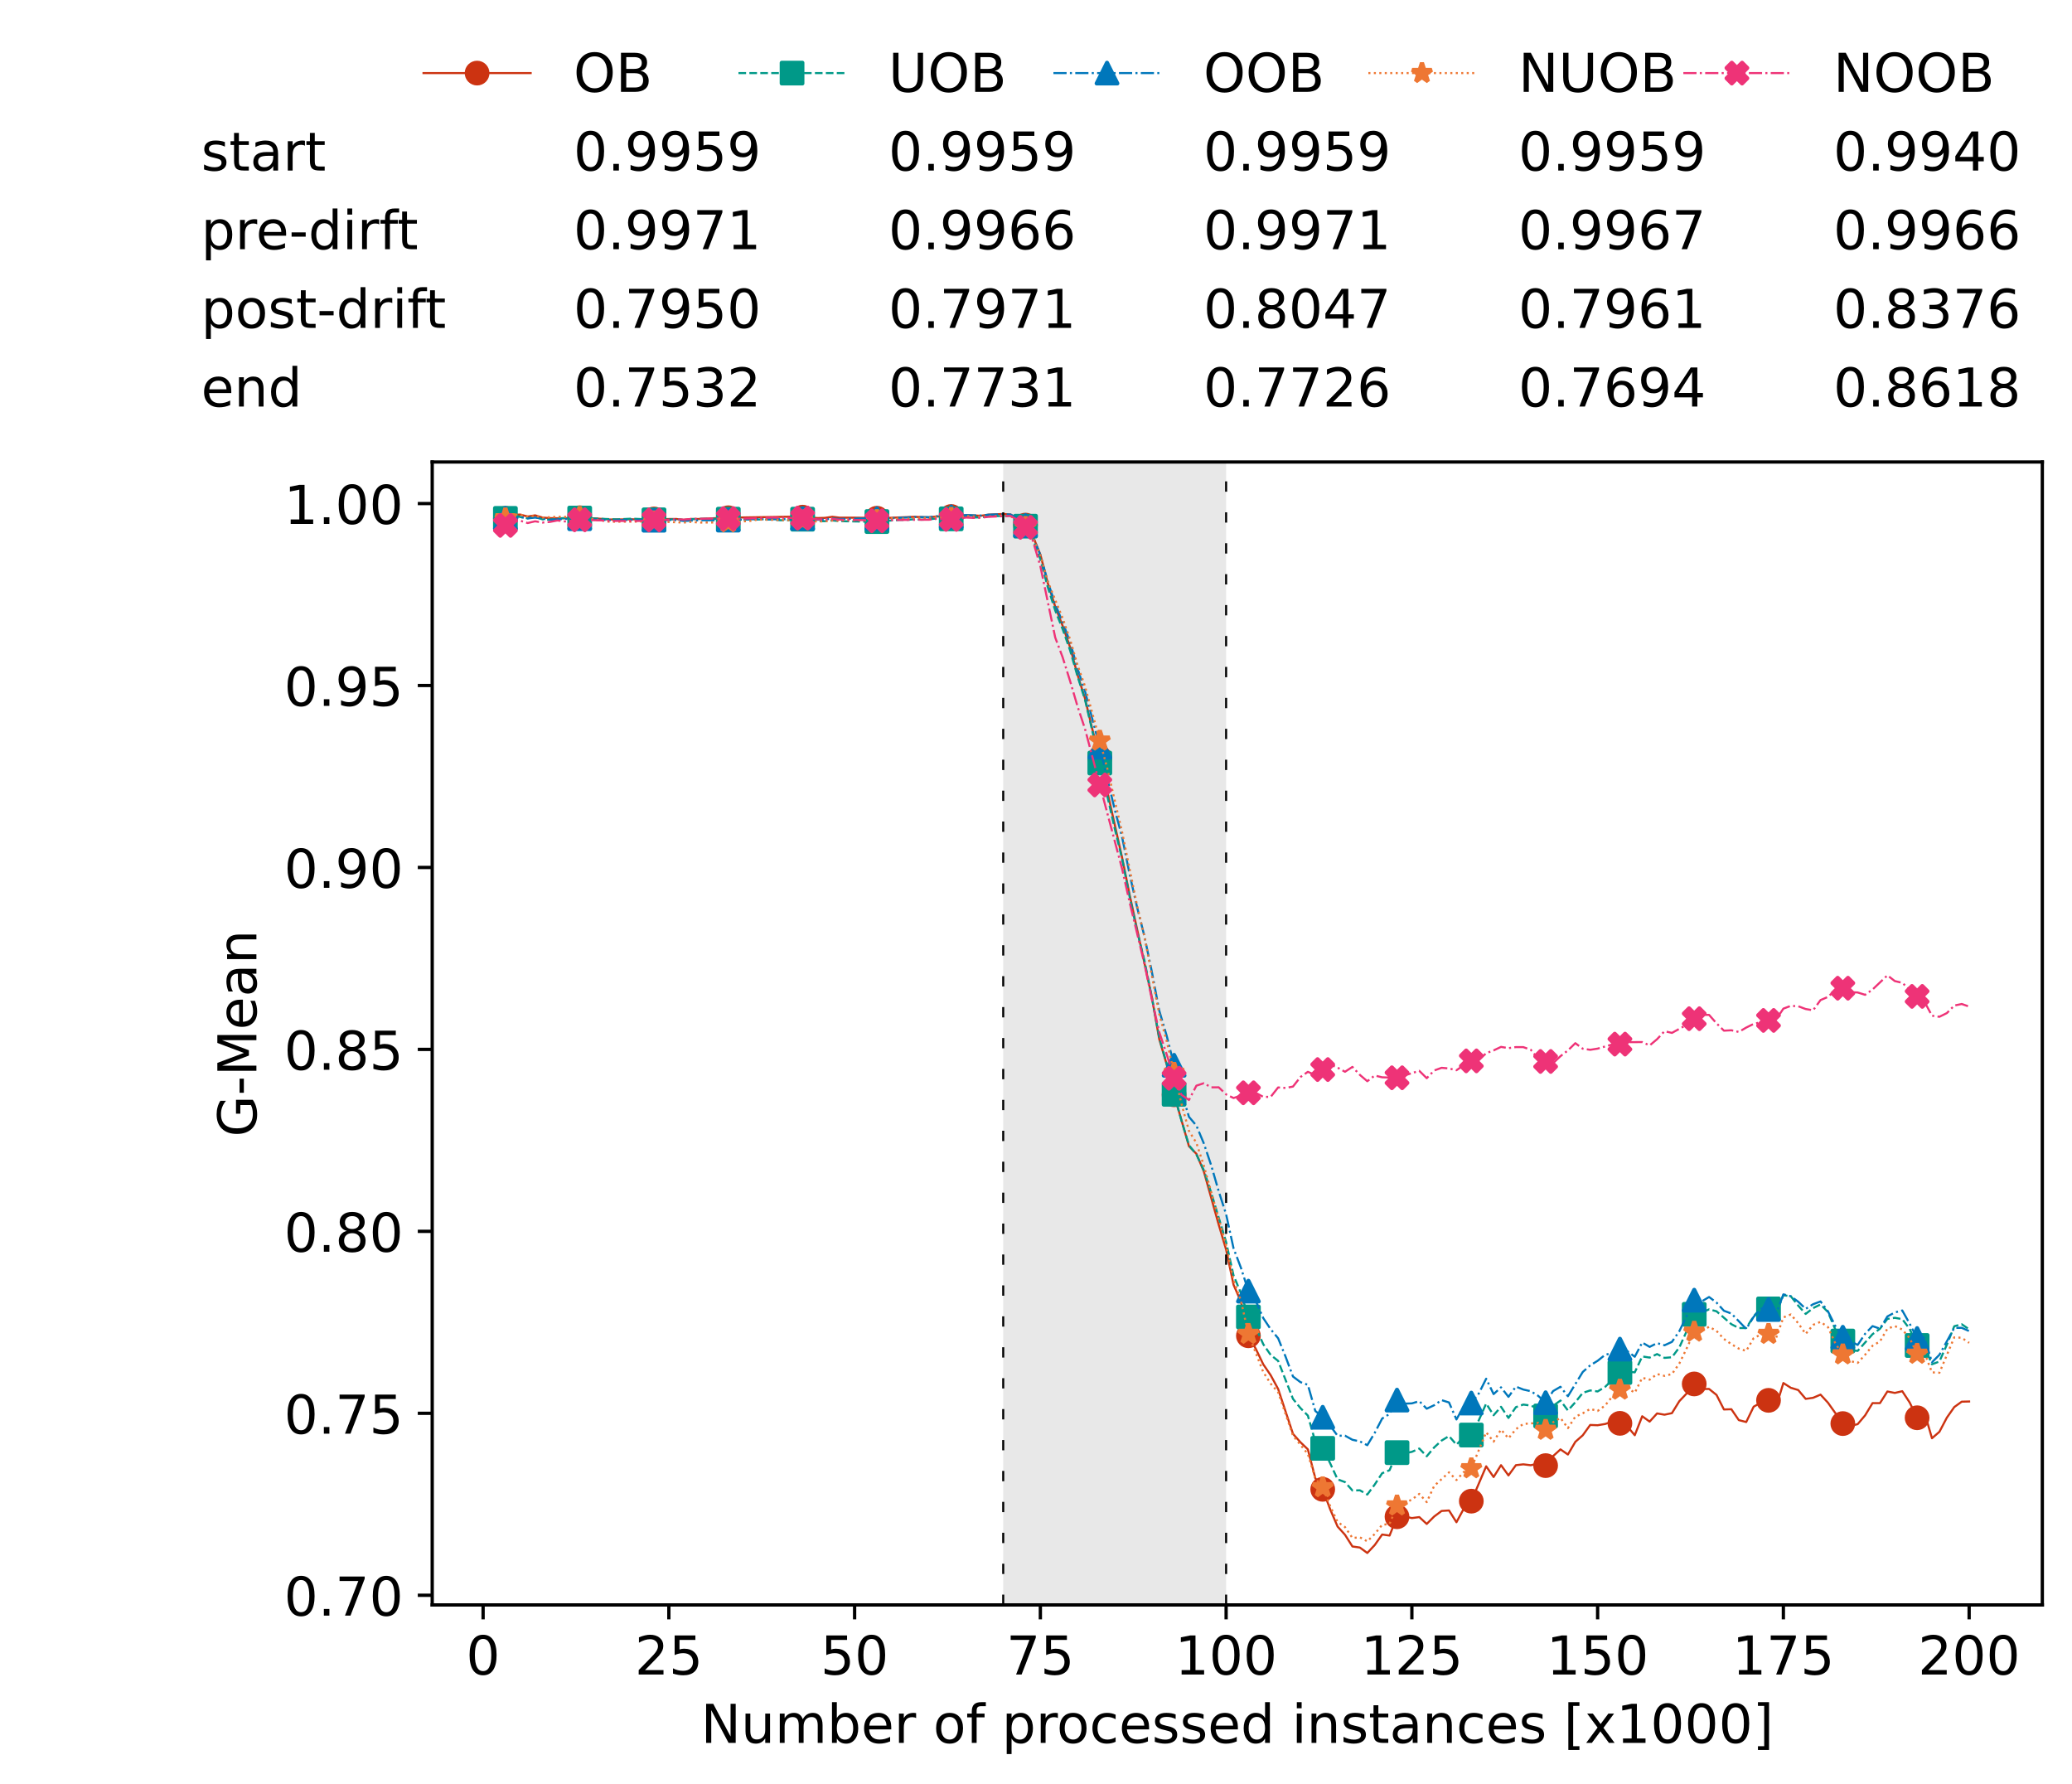 <?xml version="1.0" encoding="utf-8" standalone="no"?>
<!DOCTYPE svg PUBLIC "-//W3C//DTD SVG 1.1//EN"
  "http://www.w3.org/Graphics/SVG/1.1/DTD/svg11.dtd">
<!-- Created with matplotlib (https://matplotlib.org/) -->
<svg height="432.615pt" version="1.1" viewBox="0 0 502.65 432.615" width="502.65pt" xmlns="http://www.w3.org/2000/svg" xmlns:xlink="http://www.w3.org/1999/xlink">
 <defs>
  <style type="text/css">*{stroke-linecap:butt;stroke-linejoin:round;}</style>
 </defs>
 <g id="figure_1">
  <g id="patch_1">
   <path d="M 0 432.615 
L 502.65 432.615 
L 502.65 0 
L 0 0 
z
" style="fill:#ffffff;"/>
  </g>
  <g id="axes_1">
   <g id="patch_2">
    <path d="M 104.85 389.252 
L 495.45 389.252 
L 495.45 112.052 
L 104.85 112.052 
z
" style="fill:#ffffff;"/>
   </g>
   <g id="patch_3">
    <path clip-path="url(#p91a4799d5d)" d="M 297.446 389.252 
L 297.446 112.052 
L 243.372 112.052 
L 243.372 389.252 
z
" style="fill:#d3d3d3;opacity:0.5;"/>
   </g>
   <g id="matplotlib.axis_1">
    <g id="xtick_1">
     <g id="line2d_1">
      <defs>
       <path d="M 0 0 
L 0 3.5 
" id="m245d39e157" style="stroke:#000000;stroke-width:0.8;"/>
      </defs>
      <g>
       <use style="stroke:#000000;stroke-width:0.8;" x="117.197" xlink:href="#m245d39e157" y="389.252"/>
      </g>
     </g>
     <g id="text_1">
      <!-- 0 -->
      <g transform="translate(113.061 406.13)scale(0.13 -0.13)">
       <defs>
        <path d="M 31.781 66.406 
Q 24.172 66.406 20.328 58.906 
Q 16.5 51.422 16.5 36.375 
Q 16.5 21.391 20.328 13.891 
Q 24.172 6.391 31.781 6.391 
Q 39.453 6.391 43.281 13.891 
Q 47.125 21.391 47.125 36.375 
Q 47.125 51.422 43.281 58.906 
Q 39.453 66.406 31.781 66.406 
z
M 31.781 74.219 
Q 44.047 74.219 50.516 64.516 
Q 56.984 54.828 56.984 36.375 
Q 56.984 17.969 50.516 8.266 
Q 44.047 -1.422 31.781 -1.422 
Q 19.531 -1.422 13.062 8.266 
Q 6.594 17.969 6.594 36.375 
Q 6.594 54.828 13.062 64.516 
Q 19.531 74.219 31.781 74.219 
z
" id="DejaVuSans-48"/>
       </defs>
       <use xlink:href="#DejaVuSans-48"/>
      </g>
     </g>
    </g>
    <g id="xtick_2">
     <g id="line2d_2">
      <g>
       <use style="stroke:#000000;stroke-width:0.8;" x="162.259" xlink:href="#m245d39e157" y="389.252"/>
      </g>
     </g>
     <g id="text_2">
      <!-- 25 -->
      <g transform="translate(153.988 406.13)scale(0.13 -0.13)">
       <defs>
        <path d="M 19.188 8.297 
L 53.609 8.297 
L 53.609 0 
L 7.328 0 
L 7.328 8.297 
Q 12.938 14.109 22.625 23.891 
Q 32.328 33.688 34.812 36.531 
Q 39.547 41.844 41.422 45.531 
Q 43.312 49.219 43.312 52.781 
Q 43.312 58.594 39.234 62.25 
Q 35.156 65.922 28.609 65.922 
Q 23.969 65.922 18.812 64.312 
Q 13.672 62.703 7.812 59.422 
L 7.812 69.391 
Q 13.766 71.781 18.938 73 
Q 24.125 74.219 28.422 74.219 
Q 39.75 74.219 46.484 68.547 
Q 53.219 62.891 53.219 53.422 
Q 53.219 48.922 51.531 44.891 
Q 49.859 40.875 45.406 35.406 
Q 44.188 33.984 37.641 27.219 
Q 31.109 20.453 19.188 8.297 
z
" id="DejaVuSans-50"/>
        <path d="M 10.797 72.906 
L 49.516 72.906 
L 49.516 64.594 
L 19.828 64.594 
L 19.828 46.734 
Q 21.969 47.469 24.109 47.828 
Q 26.266 48.188 28.422 48.188 
Q 40.625 48.188 47.75 41.5 
Q 54.891 34.812 54.891 23.391 
Q 54.891 11.625 47.562 5.094 
Q 40.234 -1.422 26.906 -1.422 
Q 22.312 -1.422 17.547 -0.641 
Q 12.797 0.141 7.719 1.703 
L 7.719 11.625 
Q 12.109 9.234 16.797 8.062 
Q 21.484 6.891 26.703 6.891 
Q 35.156 6.891 40.078 11.328 
Q 45.016 15.766 45.016 23.391 
Q 45.016 31 40.078 35.438 
Q 35.156 39.891 26.703 39.891 
Q 22.75 39.891 18.812 39.016 
Q 14.891 38.141 10.797 36.281 
z
" id="DejaVuSans-53"/>
       </defs>
       <use xlink:href="#DejaVuSans-50"/>
       <use x="63.623" xlink:href="#DejaVuSans-53"/>
      </g>
     </g>
    </g>
    <g id="xtick_3">
     <g id="line2d_3">
      <g>
       <use style="stroke:#000000;stroke-width:0.8;" x="207.322" xlink:href="#m245d39e157" y="389.252"/>
      </g>
     </g>
     <g id="text_3">
      <!-- 50 -->
      <g transform="translate(199.05 406.13)scale(0.13 -0.13)">
       <use xlink:href="#DejaVuSans-53"/>
       <use x="63.623" xlink:href="#DejaVuSans-48"/>
      </g>
     </g>
    </g>
    <g id="xtick_4">
     <g id="line2d_4">
      <g>
       <use style="stroke:#000000;stroke-width:0.8;" x="252.384" xlink:href="#m245d39e157" y="389.252"/>
      </g>
     </g>
     <g id="text_4">
      <!-- 75 -->
      <g transform="translate(244.113 406.13)scale(0.13 -0.13)">
       <defs>
        <path d="M 8.203 72.906 
L 55.078 72.906 
L 55.078 68.703 
L 28.609 0 
L 18.312 0 
L 43.219 64.594 
L 8.203 64.594 
z
" id="DejaVuSans-55"/>
       </defs>
       <use xlink:href="#DejaVuSans-55"/>
       <use x="63.623" xlink:href="#DejaVuSans-53"/>
      </g>
     </g>
    </g>
    <g id="xtick_5">
     <g id="line2d_5">
      <g>
       <use style="stroke:#000000;stroke-width:0.8;" x="297.446" xlink:href="#m245d39e157" y="389.252"/>
      </g>
     </g>
     <g id="text_5">
      <!-- 100 -->
      <g transform="translate(285.039 406.13)scale(0.13 -0.13)">
       <defs>
        <path d="M 12.406 8.297 
L 28.516 8.297 
L 28.516 63.922 
L 10.984 60.406 
L 10.984 69.391 
L 28.422 72.906 
L 38.281 72.906 
L 38.281 8.297 
L 54.391 8.297 
L 54.391 0 
L 12.406 0 
z
" id="DejaVuSans-49"/>
       </defs>
       <use xlink:href="#DejaVuSans-49"/>
       <use x="63.623" xlink:href="#DejaVuSans-48"/>
       <use x="127.246" xlink:href="#DejaVuSans-48"/>
      </g>
     </g>
    </g>
    <g id="xtick_6">
     <g id="line2d_6">
      <g>
       <use style="stroke:#000000;stroke-width:0.8;" x="342.509" xlink:href="#m245d39e157" y="389.252"/>
      </g>
     </g>
     <g id="text_6">
      <!-- 125 -->
      <g transform="translate(330.102 406.13)scale(0.13 -0.13)">
       <use xlink:href="#DejaVuSans-49"/>
       <use x="63.623" xlink:href="#DejaVuSans-50"/>
       <use x="127.246" xlink:href="#DejaVuSans-53"/>
      </g>
     </g>
    </g>
    <g id="xtick_7">
     <g id="line2d_7">
      <g>
       <use style="stroke:#000000;stroke-width:0.8;" x="387.571" xlink:href="#m245d39e157" y="389.252"/>
      </g>
     </g>
     <g id="text_7">
      <!-- 150 -->
      <g transform="translate(375.164 406.13)scale(0.13 -0.13)">
       <use xlink:href="#DejaVuSans-49"/>
       <use x="63.623" xlink:href="#DejaVuSans-53"/>
       <use x="127.246" xlink:href="#DejaVuSans-48"/>
      </g>
     </g>
    </g>
    <g id="xtick_8">
     <g id="line2d_8">
      <g>
       <use style="stroke:#000000;stroke-width:0.8;" x="432.633" xlink:href="#m245d39e157" y="389.252"/>
      </g>
     </g>
     <g id="text_8">
      <!-- 175 -->
      <g transform="translate(420.226 406.13)scale(0.13 -0.13)">
       <use xlink:href="#DejaVuSans-49"/>
       <use x="63.623" xlink:href="#DejaVuSans-55"/>
       <use x="127.246" xlink:href="#DejaVuSans-53"/>
      </g>
     </g>
    </g>
    <g id="xtick_9">
     <g id="line2d_9">
      <g>
       <use style="stroke:#000000;stroke-width:0.8;" x="477.695" xlink:href="#m245d39e157" y="389.252"/>
      </g>
     </g>
     <g id="text_9">
      <!-- 200 -->
      <g transform="translate(465.289 406.13)scale(0.13 -0.13)">
       <use xlink:href="#DejaVuSans-50"/>
       <use x="63.623" xlink:href="#DejaVuSans-48"/>
       <use x="127.246" xlink:href="#DejaVuSans-48"/>
      </g>
     </g>
    </g>
    <g id="text_10">
     <!-- Number of processed instances [x1000] -->
     <g transform="translate(170.025 422.711)scale(0.13 -0.13)">
      <defs>
       <path d="M 9.812 72.906 
L 23.094 72.906 
L 55.422 11.922 
L 55.422 72.906 
L 64.984 72.906 
L 64.984 0 
L 51.703 0 
L 19.391 60.984 
L 19.391 0 
L 9.812 0 
z
" id="DejaVuSans-78"/>
       <path d="M 8.5 21.578 
L 8.5 54.688 
L 17.484 54.688 
L 17.484 21.922 
Q 17.484 14.156 20.5 10.266 
Q 23.531 6.391 29.594 6.391 
Q 36.859 6.391 41.078 11.031 
Q 45.312 15.672 45.312 23.688 
L 45.312 54.688 
L 54.297 54.688 
L 54.297 0 
L 45.312 0 
L 45.312 8.406 
Q 42.047 3.422 37.719 1 
Q 33.406 -1.422 27.688 -1.422 
Q 18.266 -1.422 13.375 4.438 
Q 8.5 10.297 8.5 21.578 
z
M 31.109 56 
z
" id="DejaVuSans-117"/>
       <path d="M 52 44.188 
Q 55.375 50.25 60.062 53.125 
Q 64.75 56 71.094 56 
Q 79.641 56 84.281 50.016 
Q 88.922 44.047 88.922 33.016 
L 88.922 0 
L 79.891 0 
L 79.891 32.719 
Q 79.891 40.578 77.094 44.375 
Q 74.312 48.188 68.609 48.188 
Q 61.625 48.188 57.562 43.547 
Q 53.516 38.922 53.516 30.906 
L 53.516 0 
L 44.484 0 
L 44.484 32.719 
Q 44.484 40.625 41.703 44.406 
Q 38.922 48.188 33.109 48.188 
Q 26.219 48.188 22.156 43.531 
Q 18.109 38.875 18.109 30.906 
L 18.109 0 
L 9.078 0 
L 9.078 54.688 
L 18.109 54.688 
L 18.109 46.188 
Q 21.188 51.219 25.484 53.609 
Q 29.781 56 35.688 56 
Q 41.656 56 45.828 52.969 
Q 50 49.953 52 44.188 
z
" id="DejaVuSans-109"/>
       <path d="M 48.688 27.297 
Q 48.688 37.203 44.609 42.844 
Q 40.531 48.484 33.406 48.484 
Q 26.266 48.484 22.188 42.844 
Q 18.109 37.203 18.109 27.297 
Q 18.109 17.391 22.188 11.75 
Q 26.266 6.109 33.406 6.109 
Q 40.531 6.109 44.609 11.75 
Q 48.688 17.391 48.688 27.297 
z
M 18.109 46.391 
Q 20.953 51.266 25.266 53.625 
Q 29.594 56 35.594 56 
Q 45.562 56 51.781 48.094 
Q 58.016 40.188 58.016 27.297 
Q 58.016 14.406 51.781 6.484 
Q 45.562 -1.422 35.594 -1.422 
Q 29.594 -1.422 25.266 0.953 
Q 20.953 3.328 18.109 8.203 
L 18.109 0 
L 9.078 0 
L 9.078 75.984 
L 18.109 75.984 
z
" id="DejaVuSans-98"/>
       <path d="M 56.203 29.594 
L 56.203 25.203 
L 14.891 25.203 
Q 15.484 15.922 20.484 11.062 
Q 25.484 6.203 34.422 6.203 
Q 39.594 6.203 44.453 7.469 
Q 49.312 8.734 54.109 11.281 
L 54.109 2.781 
Q 49.266 0.734 44.188 -0.344 
Q 39.109 -1.422 33.891 -1.422 
Q 20.797 -1.422 13.156 6.188 
Q 5.516 13.812 5.516 26.812 
Q 5.516 40.234 12.766 48.109 
Q 20.016 56 32.328 56 
Q 43.359 56 49.781 48.891 
Q 56.203 41.797 56.203 29.594 
z
M 47.219 32.234 
Q 47.125 39.594 43.094 43.984 
Q 39.062 48.391 32.422 48.391 
Q 24.906 48.391 20.391 44.141 
Q 15.875 39.891 15.188 32.172 
z
" id="DejaVuSans-101"/>
       <path d="M 41.109 46.297 
Q 39.594 47.172 37.812 47.578 
Q 36.031 48 33.891 48 
Q 26.266 48 22.188 43.047 
Q 18.109 38.094 18.109 28.812 
L 18.109 0 
L 9.078 0 
L 9.078 54.688 
L 18.109 54.688 
L 18.109 46.188 
Q 20.953 51.172 25.484 53.578 
Q 30.031 56 36.531 56 
Q 37.453 56 38.578 55.875 
Q 39.703 55.766 41.062 55.516 
z
" id="DejaVuSans-114"/>
       <path id="DejaVuSans-32"/>
       <path d="M 30.609 48.391 
Q 23.391 48.391 19.188 42.75 
Q 14.984 37.109 14.984 27.297 
Q 14.984 17.484 19.156 11.844 
Q 23.344 6.203 30.609 6.203 
Q 37.797 6.203 41.984 11.859 
Q 46.188 17.531 46.188 27.297 
Q 46.188 37.016 41.984 42.703 
Q 37.797 48.391 30.609 48.391 
z
M 30.609 56 
Q 42.328 56 49.016 48.375 
Q 55.719 40.766 55.719 27.297 
Q 55.719 13.875 49.016 6.219 
Q 42.328 -1.422 30.609 -1.422 
Q 18.844 -1.422 12.172 6.219 
Q 5.516 13.875 5.516 27.297 
Q 5.516 40.766 12.172 48.375 
Q 18.844 56 30.609 56 
z
" id="DejaVuSans-111"/>
       <path d="M 37.109 75.984 
L 37.109 68.5 
L 28.516 68.5 
Q 23.688 68.5 21.797 66.547 
Q 19.922 64.594 19.922 59.516 
L 19.922 54.688 
L 34.719 54.688 
L 34.719 47.703 
L 19.922 47.703 
L 19.922 0 
L 10.891 0 
L 10.891 47.703 
L 2.297 47.703 
L 2.297 54.688 
L 10.891 54.688 
L 10.891 58.5 
Q 10.891 67.625 15.141 71.797 
Q 19.391 75.984 28.609 75.984 
z
" id="DejaVuSans-102"/>
       <path d="M 18.109 8.203 
L 18.109 -20.797 
L 9.078 -20.797 
L 9.078 54.688 
L 18.109 54.688 
L 18.109 46.391 
Q 20.953 51.266 25.266 53.625 
Q 29.594 56 35.594 56 
Q 45.562 56 51.781 48.094 
Q 58.016 40.188 58.016 27.297 
Q 58.016 14.406 51.781 6.484 
Q 45.562 -1.422 35.594 -1.422 
Q 29.594 -1.422 25.266 0.953 
Q 20.953 3.328 18.109 8.203 
z
M 48.688 27.297 
Q 48.688 37.203 44.609 42.844 
Q 40.531 48.484 33.406 48.484 
Q 26.266 48.484 22.188 42.844 
Q 18.109 37.203 18.109 27.297 
Q 18.109 17.391 22.188 11.75 
Q 26.266 6.109 33.406 6.109 
Q 40.531 6.109 44.609 11.75 
Q 48.688 17.391 48.688 27.297 
z
" id="DejaVuSans-112"/>
       <path d="M 48.781 52.594 
L 48.781 44.188 
Q 44.969 46.297 41.141 47.344 
Q 37.312 48.391 33.406 48.391 
Q 24.656 48.391 19.812 42.844 
Q 14.984 37.312 14.984 27.297 
Q 14.984 17.281 19.812 11.734 
Q 24.656 6.203 33.406 6.203 
Q 37.312 6.203 41.141 7.25 
Q 44.969 8.297 48.781 10.406 
L 48.781 2.094 
Q 45.016 0.344 40.984 -0.531 
Q 36.969 -1.422 32.422 -1.422 
Q 20.062 -1.422 12.781 6.344 
Q 5.516 14.109 5.516 27.297 
Q 5.516 40.672 12.859 48.328 
Q 20.219 56 33.016 56 
Q 37.156 56 41.109 55.141 
Q 45.062 54.297 48.781 52.594 
z
" id="DejaVuSans-99"/>
       <path d="M 44.281 53.078 
L 44.281 44.578 
Q 40.484 46.531 36.375 47.5 
Q 32.281 48.484 27.875 48.484 
Q 21.188 48.484 17.844 46.438 
Q 14.5 44.391 14.5 40.281 
Q 14.5 37.156 16.891 35.375 
Q 19.281 33.594 26.516 31.984 
L 29.594 31.297 
Q 39.156 29.25 43.188 25.516 
Q 47.219 21.781 47.219 15.094 
Q 47.219 7.469 41.188 3.016 
Q 35.156 -1.422 24.609 -1.422 
Q 20.219 -1.422 15.453 -0.562 
Q 10.688 0.297 5.422 2 
L 5.422 11.281 
Q 10.406 8.688 15.234 7.391 
Q 20.062 6.109 24.812 6.109 
Q 31.156 6.109 34.562 8.281 
Q 37.984 10.453 37.984 14.406 
Q 37.984 18.062 35.516 20.016 
Q 33.062 21.969 24.703 23.781 
L 21.578 24.516 
Q 13.234 26.266 9.516 29.906 
Q 5.812 33.547 5.812 39.891 
Q 5.812 47.609 11.281 51.797 
Q 16.75 56 26.812 56 
Q 31.781 56 36.172 55.266 
Q 40.578 54.547 44.281 53.078 
z
" id="DejaVuSans-115"/>
       <path d="M 45.406 46.391 
L 45.406 75.984 
L 54.391 75.984 
L 54.391 0 
L 45.406 0 
L 45.406 8.203 
Q 42.578 3.328 38.25 0.953 
Q 33.938 -1.422 27.875 -1.422 
Q 17.969 -1.422 11.734 6.484 
Q 5.516 14.406 5.516 27.297 
Q 5.516 40.188 11.734 48.094 
Q 17.969 56 27.875 56 
Q 33.938 56 38.25 53.625 
Q 42.578 51.266 45.406 46.391 
z
M 14.797 27.297 
Q 14.797 17.391 18.875 11.75 
Q 22.953 6.109 30.078 6.109 
Q 37.203 6.109 41.297 11.75 
Q 45.406 17.391 45.406 27.297 
Q 45.406 37.203 41.297 42.844 
Q 37.203 48.484 30.078 48.484 
Q 22.953 48.484 18.875 42.844 
Q 14.797 37.203 14.797 27.297 
z
" id="DejaVuSans-100"/>
       <path d="M 9.422 54.688 
L 18.406 54.688 
L 18.406 0 
L 9.422 0 
z
M 9.422 75.984 
L 18.406 75.984 
L 18.406 64.594 
L 9.422 64.594 
z
" id="DejaVuSans-105"/>
       <path d="M 54.891 33.016 
L 54.891 0 
L 45.906 0 
L 45.906 32.719 
Q 45.906 40.484 42.875 44.328 
Q 39.844 48.188 33.797 48.188 
Q 26.516 48.188 22.312 43.547 
Q 18.109 38.922 18.109 30.906 
L 18.109 0 
L 9.078 0 
L 9.078 54.688 
L 18.109 54.688 
L 18.109 46.188 
Q 21.344 51.125 25.703 53.562 
Q 30.078 56 35.797 56 
Q 45.219 56 50.047 50.172 
Q 54.891 44.344 54.891 33.016 
z
" id="DejaVuSans-110"/>
       <path d="M 18.312 70.219 
L 18.312 54.688 
L 36.812 54.688 
L 36.812 47.703 
L 18.312 47.703 
L 18.312 18.016 
Q 18.312 11.328 20.141 9.422 
Q 21.969 7.516 27.594 7.516 
L 36.812 7.516 
L 36.812 0 
L 27.594 0 
Q 17.188 0 13.234 3.875 
Q 9.281 7.766 9.281 18.016 
L 9.281 47.703 
L 2.688 47.703 
L 2.688 54.688 
L 9.281 54.688 
L 9.281 70.219 
z
" id="DejaVuSans-116"/>
       <path d="M 34.281 27.484 
Q 23.391 27.484 19.188 25 
Q 14.984 22.516 14.984 16.5 
Q 14.984 11.719 18.141 8.906 
Q 21.297 6.109 26.703 6.109 
Q 34.188 6.109 38.703 11.406 
Q 43.219 16.703 43.219 25.484 
L 43.219 27.484 
z
M 52.203 31.203 
L 52.203 0 
L 43.219 0 
L 43.219 8.297 
Q 40.141 3.328 35.547 0.953 
Q 30.953 -1.422 24.312 -1.422 
Q 15.922 -1.422 10.953 3.297 
Q 6 8.016 6 15.922 
Q 6 25.141 12.172 29.828 
Q 18.359 34.516 30.609 34.516 
L 43.219 34.516 
L 43.219 35.406 
Q 43.219 41.609 39.141 45 
Q 35.062 48.391 27.688 48.391 
Q 23 48.391 18.547 47.266 
Q 14.109 46.141 10.016 43.891 
L 10.016 52.203 
Q 14.938 54.109 19.578 55.047 
Q 24.219 56 28.609 56 
Q 40.484 56 46.344 49.844 
Q 52.203 43.703 52.203 31.203 
z
" id="DejaVuSans-97"/>
       <path d="M 8.594 75.984 
L 29.297 75.984 
L 29.297 69 
L 17.578 69 
L 17.578 -6.203 
L 29.297 -6.203 
L 29.297 -13.188 
L 8.594 -13.188 
z
" id="DejaVuSans-91"/>
       <path d="M 54.891 54.688 
L 35.109 28.078 
L 55.906 0 
L 45.312 0 
L 29.391 21.484 
L 13.484 0 
L 2.875 0 
L 24.125 28.609 
L 4.688 54.688 
L 15.281 54.688 
L 29.781 35.203 
L 44.281 54.688 
z
" id="DejaVuSans-120"/>
       <path d="M 30.422 75.984 
L 30.422 -13.188 
L 9.719 -13.188 
L 9.719 -6.203 
L 21.391 -6.203 
L 21.391 69 
L 9.719 69 
L 9.719 75.984 
z
" id="DejaVuSans-93"/>
      </defs>
      <use xlink:href="#DejaVuSans-78"/>
      <use x="74.805" xlink:href="#DejaVuSans-117"/>
      <use x="138.184" xlink:href="#DejaVuSans-109"/>
      <use x="235.596" xlink:href="#DejaVuSans-98"/>
      <use x="299.072" xlink:href="#DejaVuSans-101"/>
      <use x="360.596" xlink:href="#DejaVuSans-114"/>
      <use x="401.709" xlink:href="#DejaVuSans-32"/>
      <use x="433.496" xlink:href="#DejaVuSans-111"/>
      <use x="494.678" xlink:href="#DejaVuSans-102"/>
      <use x="529.883" xlink:href="#DejaVuSans-32"/>
      <use x="561.67" xlink:href="#DejaVuSans-112"/>
      <use x="625.146" xlink:href="#DejaVuSans-114"/>
      <use x="664.01" xlink:href="#DejaVuSans-111"/>
      <use x="725.191" xlink:href="#DejaVuSans-99"/>
      <use x="780.172" xlink:href="#DejaVuSans-101"/>
      <use x="841.695" xlink:href="#DejaVuSans-115"/>
      <use x="893.795" xlink:href="#DejaVuSans-115"/>
      <use x="945.895" xlink:href="#DejaVuSans-101"/>
      <use x="1007.418" xlink:href="#DejaVuSans-100"/>
      <use x="1070.895" xlink:href="#DejaVuSans-32"/>
      <use x="1102.682" xlink:href="#DejaVuSans-105"/>
      <use x="1130.465" xlink:href="#DejaVuSans-110"/>
      <use x="1193.844" xlink:href="#DejaVuSans-115"/>
      <use x="1245.943" xlink:href="#DejaVuSans-116"/>
      <use x="1285.152" xlink:href="#DejaVuSans-97"/>
      <use x="1346.432" xlink:href="#DejaVuSans-110"/>
      <use x="1409.811" xlink:href="#DejaVuSans-99"/>
      <use x="1464.791" xlink:href="#DejaVuSans-101"/>
      <use x="1526.314" xlink:href="#DejaVuSans-115"/>
      <use x="1578.414" xlink:href="#DejaVuSans-32"/>
      <use x="1610.201" xlink:href="#DejaVuSans-91"/>
      <use x="1649.215" xlink:href="#DejaVuSans-120"/>
      <use x="1708.395" xlink:href="#DejaVuSans-49"/>
      <use x="1772.018" xlink:href="#DejaVuSans-48"/>
      <use x="1835.641" xlink:href="#DejaVuSans-48"/>
      <use x="1899.264" xlink:href="#DejaVuSans-48"/>
      <use x="1962.887" xlink:href="#DejaVuSans-93"/>
     </g>
    </g>
   </g>
   <g id="matplotlib.axis_2">
    <g id="ytick_1">
     <g id="line2d_10">
      <defs>
       <path d="M 0 0 
L -3.5 0 
" id="made63c192f" style="stroke:#000000;stroke-width:0.8;"/>
      </defs>
      <g>
       <use style="stroke:#000000;stroke-width:0.8;" x="104.85" xlink:href="#made63c192f" y="386.902"/>
      </g>
     </g>
     <g id="text_11">
      <!-- 0.70 -->
      <g transform="translate(68.905 391.841)scale(0.13 -0.13)">
       <defs>
        <path d="M 10.688 12.406 
L 21 12.406 
L 21 0 
L 10.688 0 
z
" id="DejaVuSans-46"/>
       </defs>
       <use xlink:href="#DejaVuSans-48"/>
       <use x="63.623" xlink:href="#DejaVuSans-46"/>
       <use x="95.41" xlink:href="#DejaVuSans-55"/>
       <use x="159.033" xlink:href="#DejaVuSans-48"/>
      </g>
     </g>
    </g>
    <g id="ytick_2">
     <g id="line2d_11">
      <g>
       <use style="stroke:#000000;stroke-width:0.8;" x="104.85" xlink:href="#made63c192f" y="342.773"/>
      </g>
     </g>
     <g id="text_12">
      <!-- 0.75 -->
      <g transform="translate(68.905 347.712)scale(0.13 -0.13)">
       <use xlink:href="#DejaVuSans-48"/>
       <use x="63.623" xlink:href="#DejaVuSans-46"/>
       <use x="95.41" xlink:href="#DejaVuSans-55"/>
       <use x="159.033" xlink:href="#DejaVuSans-53"/>
      </g>
     </g>
    </g>
    <g id="ytick_3">
     <g id="line2d_12">
      <g>
       <use style="stroke:#000000;stroke-width:0.8;" x="104.85" xlink:href="#made63c192f" y="298.645"/>
      </g>
     </g>
     <g id="text_13">
      <!-- 0.80 -->
      <g transform="translate(68.905 303.584)scale(0.13 -0.13)">
       <defs>
        <path d="M 31.781 34.625 
Q 24.75 34.625 20.719 30.859 
Q 16.703 27.094 16.703 20.516 
Q 16.703 13.922 20.719 10.156 
Q 24.75 6.391 31.781 6.391 
Q 38.812 6.391 42.859 10.172 
Q 46.922 13.969 46.922 20.516 
Q 46.922 27.094 42.891 30.859 
Q 38.875 34.625 31.781 34.625 
z
M 21.922 38.812 
Q 15.578 40.375 12.031 44.719 
Q 8.5 49.078 8.5 55.328 
Q 8.5 64.062 14.719 69.141 
Q 20.953 74.219 31.781 74.219 
Q 42.672 74.219 48.875 69.141 
Q 55.078 64.062 55.078 55.328 
Q 55.078 49.078 51.531 44.719 
Q 48 40.375 41.703 38.812 
Q 48.828 37.156 52.797 32.312 
Q 56.781 27.484 56.781 20.516 
Q 56.781 9.906 50.312 4.234 
Q 43.844 -1.422 31.781 -1.422 
Q 19.734 -1.422 13.25 4.234 
Q 6.781 9.906 6.781 20.516 
Q 6.781 27.484 10.781 32.312 
Q 14.797 37.156 21.922 38.812 
z
M 18.312 54.391 
Q 18.312 48.734 21.844 45.562 
Q 25.391 42.391 31.781 42.391 
Q 38.141 42.391 41.719 45.562 
Q 45.312 48.734 45.312 54.391 
Q 45.312 60.062 41.719 63.234 
Q 38.141 66.406 31.781 66.406 
Q 25.391 66.406 21.844 63.234 
Q 18.312 60.062 18.312 54.391 
z
" id="DejaVuSans-56"/>
       </defs>
       <use xlink:href="#DejaVuSans-48"/>
       <use x="63.623" xlink:href="#DejaVuSans-46"/>
       <use x="95.41" xlink:href="#DejaVuSans-56"/>
       <use x="159.033" xlink:href="#DejaVuSans-48"/>
      </g>
     </g>
    </g>
    <g id="ytick_4">
     <g id="line2d_13">
      <g>
       <use style="stroke:#000000;stroke-width:0.8;" x="104.85" xlink:href="#made63c192f" y="254.516"/>
      </g>
     </g>
     <g id="text_14">
      <!-- 0.85 -->
      <g transform="translate(68.905 259.455)scale(0.13 -0.13)">
       <use xlink:href="#DejaVuSans-48"/>
       <use x="63.623" xlink:href="#DejaVuSans-46"/>
       <use x="95.41" xlink:href="#DejaVuSans-56"/>
       <use x="159.033" xlink:href="#DejaVuSans-53"/>
      </g>
     </g>
    </g>
    <g id="ytick_5">
     <g id="line2d_14">
      <g>
       <use style="stroke:#000000;stroke-width:0.8;" x="104.85" xlink:href="#made63c192f" y="210.387"/>
      </g>
     </g>
     <g id="text_15">
      <!-- 0.90 -->
      <g transform="translate(68.905 215.326)scale(0.13 -0.13)">
       <defs>
        <path d="M 10.984 1.516 
L 10.984 10.5 
Q 14.703 8.734 18.5 7.812 
Q 22.312 6.891 25.984 6.891 
Q 35.75 6.891 40.891 13.453 
Q 46.047 20.016 46.781 33.406 
Q 43.953 29.203 39.594 26.953 
Q 35.25 24.703 29.984 24.703 
Q 19.047 24.703 12.672 31.312 
Q 6.297 37.938 6.297 49.422 
Q 6.297 60.641 12.938 67.422 
Q 19.578 74.219 30.609 74.219 
Q 43.266 74.219 49.922 64.516 
Q 56.594 54.828 56.594 36.375 
Q 56.594 19.141 48.406 8.859 
Q 40.234 -1.422 26.422 -1.422 
Q 22.703 -1.422 18.891 -0.688 
Q 15.094 0.047 10.984 1.516 
z
M 30.609 32.422 
Q 37.25 32.422 41.125 36.953 
Q 45.016 41.5 45.016 49.422 
Q 45.016 57.281 41.125 61.844 
Q 37.25 66.406 30.609 66.406 
Q 23.969 66.406 20.094 61.844 
Q 16.219 57.281 16.219 49.422 
Q 16.219 41.5 20.094 36.953 
Q 23.969 32.422 30.609 32.422 
z
" id="DejaVuSans-57"/>
       </defs>
       <use xlink:href="#DejaVuSans-48"/>
       <use x="63.623" xlink:href="#DejaVuSans-46"/>
       <use x="95.41" xlink:href="#DejaVuSans-57"/>
       <use x="159.033" xlink:href="#DejaVuSans-48"/>
      </g>
     </g>
    </g>
    <g id="ytick_6">
     <g id="line2d_15">
      <g>
       <use style="stroke:#000000;stroke-width:0.8;" x="104.85" xlink:href="#made63c192f" y="166.258"/>
      </g>
     </g>
     <g id="text_16">
      <!-- 0.95 -->
      <g transform="translate(68.905 171.197)scale(0.13 -0.13)">
       <use xlink:href="#DejaVuSans-48"/>
       <use x="63.623" xlink:href="#DejaVuSans-46"/>
       <use x="95.41" xlink:href="#DejaVuSans-57"/>
       <use x="159.033" xlink:href="#DejaVuSans-53"/>
      </g>
     </g>
    </g>
    <g id="ytick_7">
     <g id="line2d_16">
      <g>
       <use style="stroke:#000000;stroke-width:0.8;" x="104.85" xlink:href="#made63c192f" y="122.129"/>
      </g>
     </g>
     <g id="text_17">
      <!-- 1.00 -->
      <g transform="translate(68.905 127.068)scale(0.13 -0.13)">
       <use xlink:href="#DejaVuSans-49"/>
       <use x="63.623" xlink:href="#DejaVuSans-46"/>
       <use x="95.41" xlink:href="#DejaVuSans-48"/>
       <use x="159.033" xlink:href="#DejaVuSans-48"/>
      </g>
     </g>
    </g>
    <g id="text_18">
     <!-- G-Mean -->
     <g transform="translate(62.201 275.744)rotate(-90)scale(0.13 -0.13)">
      <defs>
       <path d="M 59.516 10.406 
L 59.516 29.984 
L 43.406 29.984 
L 43.406 38.094 
L 69.281 38.094 
L 69.281 6.781 
Q 63.578 2.734 56.688 0.656 
Q 49.812 -1.422 42 -1.422 
Q 24.906 -1.422 15.25 8.562 
Q 5.609 18.562 5.609 36.375 
Q 5.609 54.25 15.25 64.234 
Q 24.906 74.219 42 74.219 
Q 49.125 74.219 55.547 72.453 
Q 61.969 70.703 67.391 67.281 
L 67.391 56.781 
Q 61.922 61.422 55.766 63.766 
Q 49.609 66.109 42.828 66.109 
Q 29.438 66.109 22.719 58.641 
Q 16.016 51.172 16.016 36.375 
Q 16.016 21.625 22.719 14.156 
Q 29.438 6.688 42.828 6.688 
Q 48.047 6.688 52.141 7.594 
Q 56.25 8.5 59.516 10.406 
z
" id="DejaVuSans-71"/>
       <path d="M 4.891 31.391 
L 31.203 31.391 
L 31.203 23.391 
L 4.891 23.391 
z
" id="DejaVuSans-45"/>
       <path d="M 9.812 72.906 
L 24.516 72.906 
L 43.109 23.297 
L 61.812 72.906 
L 76.516 72.906 
L 76.516 0 
L 66.891 0 
L 66.891 64.016 
L 48.094 14.016 
L 38.188 14.016 
L 19.391 64.016 
L 19.391 0 
L 9.812 0 
z
" id="DejaVuSans-77"/>
      </defs>
      <use xlink:href="#DejaVuSans-71"/>
      <use x="77.49" xlink:href="#DejaVuSans-45"/>
      <use x="113.574" xlink:href="#DejaVuSans-77"/>
      <use x="199.854" xlink:href="#DejaVuSans-101"/>
      <use x="261.377" xlink:href="#DejaVuSans-97"/>
      <use x="322.656" xlink:href="#DejaVuSans-110"/>
     </g>
    </g>
   </g>
   <g id="line2d_17"/>
   <g id="line2d_18"/>
   <g id="line2d_19"/>
   <g id="line2d_20"/>
   <g id="line2d_21"/>
   <g id="line2d_22">
    <path clip-path="url(#p91a4799d5d)" d="M 122.605 125.731 
L 124.407 124.814 
L 126.21 124.805 
L 128.012 125.277 
L 129.815 124.987 
L 131.617 125.53 
L 133.419 125.673 
L 144.234 125.711 
L 147.839 125.998 
L 164.062 125.864 
L 165.864 126.09 
L 167.667 125.873 
L 169.469 125.874 
L 173.074 125.698 
L 178.482 125.529 
L 192.902 125.298 
L 198.309 125.647 
L 200.112 125.604 
L 201.914 125.336 
L 203.717 125.554 
L 207.322 125.554 
L 214.532 125.647 
L 221.742 125.345 
L 225.347 125.48 
L 227.149 125.261 
L 230.754 125.266 
L 234.359 124.955 
L 237.964 125.089 
L 239.767 124.828 
L 243.372 124.652 
L 245.174 124.787 
L 246.976 125.898 
L 248.779 127.354 
L 250.581 130.05 
L 252.384 134.516 
L 254.186 141.442 
L 255.989 147.148 
L 257.791 151.799 
L 259.594 156.962 
L 261.396 163.648 
L 263.199 169.359 
L 265.001 176.919 
L 266.804 183.82 
L 272.211 208.005 
L 274.014 216.912 
L 279.421 241.819 
L 281.224 252.043 
L 283.026 258.144 
L 284.829 265.52 
L 288.434 278.002 
L 290.236 279.836 
L 292.039 284.118 
L 295.644 297.004 
L 297.446 303.081 
L 299.249 311.603 
L 301.051 315.72 
L 302.854 323.97 
L 304.656 327.157 
L 306.459 330.901 
L 308.261 333.545 
L 310.064 336.87 
L 313.669 347.764 
L 315.471 349.789 
L 317.274 351.513 
L 319.076 358.493 
L 320.879 361.211 
L 322.681 366.035 
L 324.484 370.239 
L 326.286 372.235 
L 328.089 375.073 
L 329.891 375.332 
L 331.694 376.652 
L 333.496 374.727 
L 335.299 372.173 
L 337.101 372.428 
L 338.904 367.86 
L 340.706 367.784 
L 342.509 368.185 
L 344.311 367.947 
L 346.114 369.606 
L 347.916 367.806 
L 349.719 366.458 
L 351.521 366.337 
L 353.324 369.195 
L 355.126 365.859 
L 356.928 364.082 
L 360.533 355.628 
L 362.336 358.228 
L 364.138 355.354 
L 365.941 357.839 
L 367.743 355.357 
L 369.546 355.149 
L 371.348 355.37 
L 373.151 354.956 
L 374.953 355.464 
L 376.756 353.166 
L 378.558 351.525 
L 380.361 352.771 
L 382.163 349.694 
L 383.966 348.107 
L 385.768 345.599 
L 387.571 345.667 
L 389.373 345.371 
L 391.176 344.785 
L 392.978 345.207 
L 394.781 345.97 
L 396.583 348.093 
L 398.386 343.49 
L 400.188 344.788 
L 401.991 342.805 
L 403.793 343.113 
L 405.596 342.737 
L 407.398 339.824 
L 409.201 337.93 
L 411.003 335.654 
L 412.806 336.876 
L 414.608 336.87 
L 416.411 338.315 
L 418.213 341.844 
L 420.016 341.787 
L 421.818 344.427 
L 423.621 344.891 
L 425.423 341.17 
L 427.226 340.164 
L 429.028 339.631 
L 430.831 341.288 
L 432.633 335.429 
L 434.436 336.588 
L 436.238 337.133 
L 438.041 339.271 
L 439.843 339.014 
L 441.646 338.244 
L 443.448 340.203 
L 447.053 345.267 
L 448.856 345.844 
L 450.658 345.405 
L 452.461 343.275 
L 454.263 340.302 
L 456.066 340.307 
L 457.868 337.48 
L 459.671 337.834 
L 461.473 337.412 
L 463.276 340.161 
L 465.078 343.857 
L 466.881 342.635 
L 468.683 348.826 
L 470.485 347.262 
L 472.288 343.834 
L 474.09 341.261 
L 475.893 339.957 
L 477.695 339.91 
L 477.695 339.91 
" style="fill:none;stroke:#cc3311;stroke-linecap:square;stroke-width:0.5;"/>
    <defs>
     <path d="M 0 2.5 
C 0.663 2.5 1.299 2.237 1.768 1.768 
C 2.237 1.299 2.5 0.663 2.5 0 
C 2.5 -0.663 2.237 -1.299 1.768 -1.768 
C 1.299 -2.237 0.663 -2.5 0 -2.5 
C -0.663 -2.5 -1.299 -2.237 -1.768 -1.768 
C -2.237 -1.299 -2.5 -0.663 -2.5 0 
C -2.5 0.663 -2.237 1.299 -1.768 1.768 
C -1.299 2.237 -0.663 2.5 0 2.5 
z
" id="md0eca9bb95" style="stroke:#cc3311;"/>
    </defs>
    <g clip-path="url(#p91a4799d5d)">
     <use style="fill:#cc3311;stroke:#cc3311;" x="122.605" xlink:href="#md0eca9bb95" y="125.731"/>
     <use style="fill:#cc3311;stroke:#cc3311;" x="140.629" xlink:href="#md0eca9bb95" y="125.571"/>
     <use style="fill:#cc3311;stroke:#cc3311;" x="158.654" xlink:href="#md0eca9bb95" y="125.871"/>
     <use style="fill:#cc3311;stroke:#cc3311;" x="176.679" xlink:href="#md0eca9bb95" y="125.571"/>
     <use style="fill:#cc3311;stroke:#cc3311;" x="194.704" xlink:href="#md0eca9bb95" y="125.428"/>
     <use style="fill:#cc3311;stroke:#cc3311;" x="212.729" xlink:href="#md0eca9bb95" y="125.688"/>
     <use style="fill:#cc3311;stroke:#cc3311;" x="230.754" xlink:href="#md0eca9bb95" y="125.266"/>
     <use style="fill:#cc3311;stroke:#cc3311;" x="248.779" xlink:href="#md0eca9bb95" y="127.354"/>
     <use style="fill:#cc3311;stroke:#cc3311;" x="266.804" xlink:href="#md0eca9bb95" y="183.82"/>
     <use style="fill:#cc3311;stroke:#cc3311;" x="284.829" xlink:href="#md0eca9bb95" y="265.52"/>
     <use style="fill:#cc3311;stroke:#cc3311;" x="302.854" xlink:href="#md0eca9bb95" y="323.97"/>
     <use style="fill:#cc3311;stroke:#cc3311;" x="320.879" xlink:href="#md0eca9bb95" y="361.211"/>
     <use style="fill:#cc3311;stroke:#cc3311;" x="338.904" xlink:href="#md0eca9bb95" y="367.86"/>
     <use style="fill:#cc3311;stroke:#cc3311;" x="356.928" xlink:href="#md0eca9bb95" y="364.082"/>
     <use style="fill:#cc3311;stroke:#cc3311;" x="374.953" xlink:href="#md0eca9bb95" y="355.464"/>
     <use style="fill:#cc3311;stroke:#cc3311;" x="392.978" xlink:href="#md0eca9bb95" y="345.207"/>
     <use style="fill:#cc3311;stroke:#cc3311;" x="411.003" xlink:href="#md0eca9bb95" y="335.654"/>
     <use style="fill:#cc3311;stroke:#cc3311;" x="429.028" xlink:href="#md0eca9bb95" y="339.631"/>
     <use style="fill:#cc3311;stroke:#cc3311;" x="447.053" xlink:href="#md0eca9bb95" y="345.267"/>
     <use style="fill:#cc3311;stroke:#cc3311;" x="465.078" xlink:href="#md0eca9bb95" y="343.857"/>
    </g>
   </g>
   <g id="line2d_23"/>
   <g id="line2d_24"/>
   <g id="line2d_25"/>
   <g id="line2d_26"/>
   <g id="line2d_27">
    <path clip-path="url(#p91a4799d5d)" d="M 122.605 125.731 
L 124.407 124.814 
L 126.21 125.394 
L 128.012 125.718 
L 129.815 125.341 
L 131.617 125.968 
L 133.419 126.048 
L 135.222 125.767 
L 138.827 125.564 
L 149.642 125.97 
L 153.247 125.792 
L 156.852 125.952 
L 160.457 126.125 
L 164.062 125.897 
L 165.864 126.122 
L 167.667 125.905 
L 171.272 125.823 
L 173.074 125.823 
L 174.877 125.963 
L 178.482 125.965 
L 187.494 126.004 
L 189.297 126.179 
L 191.099 126.186 
L 192.902 125.964 
L 194.704 125.919 
L 196.507 126.095 
L 198.309 126.404 
L 200.112 126.404 
L 201.914 126.226 
L 203.717 126.4 
L 210.927 126.529 
L 214.532 126.36 
L 218.137 126.098 
L 219.939 126.102 
L 221.742 125.922 
L 223.544 126.05 
L 225.347 125.967 
L 227.149 125.744 
L 230.754 125.836 
L 232.557 125.661 
L 234.359 125.355 
L 236.162 125.488 
L 237.964 125.489 
L 239.767 125.228 
L 245.174 125.095 
L 246.976 126.074 
L 248.779 127.614 
L 250.581 130.687 
L 252.384 135.625 
L 254.186 142.427 
L 255.989 148.055 
L 257.791 152.595 
L 259.594 157.729 
L 261.396 164.019 
L 263.199 169.656 
L 266.804 185.064 
L 270.409 200.885 
L 272.211 208.253 
L 274.014 217.363 
L 275.816 225.699 
L 277.619 232.93 
L 279.421 241.861 
L 281.224 251.666 
L 283.026 257.999 
L 284.829 265.407 
L 286.631 271.829 
L 288.434 277.76 
L 290.236 279.997 
L 292.039 283.824 
L 293.841 289.323 
L 297.446 301.246 
L 299.249 309.337 
L 301.051 313.659 
L 302.854 319.408 
L 304.656 321.991 
L 306.459 326.021 
L 308.261 328.624 
L 310.064 330.066 
L 313.669 339.279 
L 315.471 341.497 
L 317.274 343.325 
L 319.076 349.632 
L 320.879 351.273 
L 322.681 354.883 
L 324.484 358.792 
L 326.286 359.459 
L 328.089 361.494 
L 329.891 361.447 
L 331.694 362.478 
L 333.496 360.049 
L 335.299 357.307 
L 337.101 356.568 
L 338.904 352.308 
L 340.706 352.469 
L 342.509 352.121 
L 344.311 351.319 
L 346.114 353.194 
L 347.916 351.05 
L 349.719 349.386 
L 351.521 348.294 
L 353.324 350.391 
L 355.126 348.457 
L 356.928 348.044 
L 358.731 344.501 
L 360.533 340.409 
L 362.336 343.241 
L 364.138 341.198 
L 365.941 343.9 
L 367.743 341.282 
L 369.546 340.654 
L 371.348 340.902 
L 373.151 341.622 
L 374.953 343.42 
L 376.756 340.966 
L 378.558 339.676 
L 380.361 342.086 
L 382.163 340.092 
L 383.966 337.818 
L 385.768 337.226 
L 387.571 337.472 
L 389.373 336.382 
L 392.978 332.884 
L 394.781 332.686 
L 396.583 332.838 
L 398.386 328.983 
L 400.188 329.26 
L 401.991 328.411 
L 403.793 329.33 
L 405.596 329.183 
L 407.398 326.785 
L 411.003 318.775 
L 412.806 318.365 
L 414.608 317.559 
L 416.411 318.034 
L 420.016 321.16 
L 421.818 322.093 
L 423.621 322.096 
L 425.423 319.25 
L 427.226 317.195 
L 429.028 317.458 
L 430.831 318.749 
L 432.633 314.128 
L 434.436 314.391 
L 436.238 316.661 
L 438.041 318.67 
L 439.843 317.262 
L 441.646 316.371 
L 443.448 318.22 
L 445.251 322.487 
L 447.053 325.245 
L 448.856 327.456 
L 450.658 327.637 
L 454.263 323.584 
L 456.066 322.267 
L 457.868 319.873 
L 459.671 319.613 
L 461.473 319.939 
L 463.276 322.315 
L 465.078 326.316 
L 466.881 326.627 
L 468.683 330.886 
L 470.485 330.207 
L 472.288 326.142 
L 474.09 321.661 
L 475.893 321.173 
L 477.695 322.4 
L 477.695 322.4 
" style="fill:none;stroke:#009988;stroke-dasharray:1.85,0.8;stroke-dashoffset:0;stroke-width:0.5;"/>
    <defs>
     <path d="M -2.5 2.5 
L 2.5 2.5 
L 2.5 -2.5 
L -2.5 -2.5 
z
" id="m30264fb9c2" style="stroke:#009988;stroke-linejoin:miter;"/>
    </defs>
    <g clip-path="url(#p91a4799d5d)">
     <use style="fill:#009988;stroke:#009988;stroke-linejoin:miter;" x="122.605" xlink:href="#m30264fb9c2" y="125.731"/>
     <use style="fill:#009988;stroke:#009988;stroke-linejoin:miter;" x="140.629" xlink:href="#m30264fb9c2" y="125.642"/>
     <use style="fill:#009988;stroke:#009988;stroke-linejoin:miter;" x="158.654" xlink:href="#m30264fb9c2" y="126.08"/>
     <use style="fill:#009988;stroke:#009988;stroke-linejoin:miter;" x="176.679" xlink:href="#m30264fb9c2" y="125.919"/>
     <use style="fill:#009988;stroke:#009988;stroke-linejoin:miter;" x="194.704" xlink:href="#m30264fb9c2" y="125.919"/>
     <use style="fill:#009988;stroke:#009988;stroke-linejoin:miter;" x="212.729" xlink:href="#m30264fb9c2" y="126.49"/>
     <use style="fill:#009988;stroke:#009988;stroke-linejoin:miter;" x="230.754" xlink:href="#m30264fb9c2" y="125.836"/>
     <use style="fill:#009988;stroke:#009988;stroke-linejoin:miter;" x="248.779" xlink:href="#m30264fb9c2" y="127.614"/>
     <use style="fill:#009988;stroke:#009988;stroke-linejoin:miter;" x="266.804" xlink:href="#m30264fb9c2" y="185.064"/>
     <use style="fill:#009988;stroke:#009988;stroke-linejoin:miter;" x="284.829" xlink:href="#m30264fb9c2" y="265.407"/>
     <use style="fill:#009988;stroke:#009988;stroke-linejoin:miter;" x="302.854" xlink:href="#m30264fb9c2" y="319.408"/>
     <use style="fill:#009988;stroke:#009988;stroke-linejoin:miter;" x="320.879" xlink:href="#m30264fb9c2" y="351.273"/>
     <use style="fill:#009988;stroke:#009988;stroke-linejoin:miter;" x="338.904" xlink:href="#m30264fb9c2" y="352.308"/>
     <use style="fill:#009988;stroke:#009988;stroke-linejoin:miter;" x="356.928" xlink:href="#m30264fb9c2" y="348.044"/>
     <use style="fill:#009988;stroke:#009988;stroke-linejoin:miter;" x="374.953" xlink:href="#m30264fb9c2" y="343.42"/>
     <use style="fill:#009988;stroke:#009988;stroke-linejoin:miter;" x="392.978" xlink:href="#m30264fb9c2" y="332.884"/>
     <use style="fill:#009988;stroke:#009988;stroke-linejoin:miter;" x="411.003" xlink:href="#m30264fb9c2" y="318.775"/>
     <use style="fill:#009988;stroke:#009988;stroke-linejoin:miter;" x="429.028" xlink:href="#m30264fb9c2" y="317.458"/>
     <use style="fill:#009988;stroke:#009988;stroke-linejoin:miter;" x="447.053" xlink:href="#m30264fb9c2" y="325.245"/>
     <use style="fill:#009988;stroke:#009988;stroke-linejoin:miter;" x="465.078" xlink:href="#m30264fb9c2" y="326.316"/>
    </g>
   </g>
   <g id="line2d_28"/>
   <g id="line2d_29"/>
   <g id="line2d_30"/>
   <g id="line2d_31"/>
   <g id="line2d_32">
    <path clip-path="url(#p91a4799d5d)" d="M 122.605 125.731 
L 124.407 125.725 
L 126.21 125.412 
L 128.012 125.732 
L 129.815 125.535 
L 133.419 126.067 
L 137.024 125.864 
L 138.827 125.752 
L 146.037 126.084 
L 149.642 126.196 
L 153.247 126.045 
L 156.852 126.183 
L 164.062 126.127 
L 165.864 126.353 
L 169.469 126.179 
L 173.074 126.184 
L 174.877 126.233 
L 182.087 125.935 
L 191.099 125.93 
L 192.902 125.752 
L 196.507 125.796 
L 198.309 126.057 
L 200.112 126.014 
L 201.914 125.746 
L 203.717 125.876 
L 209.124 125.743 
L 210.927 125.829 
L 219.939 125.53 
L 221.742 125.394 
L 225.347 125.44 
L 227.149 125.217 
L 228.952 125.347 
L 230.754 125.352 
L 234.359 124.916 
L 237.964 125.049 
L 239.767 124.832 
L 243.372 124.7 
L 245.174 124.793 
L 246.976 125.817 
L 248.779 127.459 
L 250.581 130.14 
L 252.384 134.606 
L 254.186 141.081 
L 255.989 146.556 
L 257.791 150.912 
L 259.594 155.722 
L 261.396 162.142 
L 263.199 167.604 
L 266.804 181.261 
L 270.409 196.278 
L 272.211 203.005 
L 274.014 211.93 
L 275.816 219.908 
L 277.619 227.032 
L 279.421 235.647 
L 281.224 245.105 
L 283.026 251.195 
L 284.829 258.366 
L 286.631 264.892 
L 288.434 270.874 
L 290.236 272.998 
L 292.039 277.32 
L 293.841 282.682 
L 295.644 288.919 
L 297.446 294.522 
L 299.249 302.764 
L 301.051 307.512 
L 302.854 313.143 
L 304.656 315.58 
L 306.459 319.683 
L 308.261 322.396 
L 310.064 324.575 
L 311.866 329.034 
L 313.669 333.856 
L 315.471 335.216 
L 317.274 335.863 
L 319.076 342.196 
L 320.879 343.734 
L 322.681 345.772 
L 324.484 348.215 
L 326.286 348.199 
L 328.089 349.196 
L 329.891 349.584 
L 331.694 350.51 
L 333.496 347.522 
L 335.299 344.048 
L 337.101 342.923 
L 338.904 339.572 
L 340.706 340.431 
L 342.509 340.366 
L 344.311 339.831 
L 346.114 341.661 
L 347.916 340.813 
L 349.719 339.577 
L 351.521 340.147 
L 353.324 344.268 
L 355.126 341.026 
L 356.928 340.29 
L 358.731 337.991 
L 360.533 334.387 
L 362.336 338.118 
L 364.138 336.475 
L 365.941 338.785 
L 367.743 336.297 
L 369.546 337.011 
L 371.348 337.419 
L 373.151 338.535 
L 374.953 340.208 
L 376.756 337.393 
L 378.558 336.34 
L 380.361 338.634 
L 383.966 332.749 
L 385.768 331.151 
L 387.571 330.041 
L 389.373 328.602 
L 391.176 328.12 
L 392.978 327.205 
L 394.781 327.697 
L 396.583 329.062 
L 398.386 325.603 
L 400.188 326.665 
L 401.991 325.753 
L 403.793 326.277 
L 405.596 325.455 
L 407.398 322.851 
L 411.003 315.339 
L 412.806 315.642 
L 414.608 314.569 
L 416.411 315.916 
L 418.213 317.906 
L 420.016 318.575 
L 423.621 322.307 
L 425.423 319.376 
L 427.226 317.4 
L 429.028 317.598 
L 430.831 318.737 
L 432.633 313.924 
L 434.436 314.378 
L 436.238 315.711 
L 438.041 317.446 
L 439.843 316.319 
L 441.646 315.644 
L 443.448 318.044 
L 445.251 321.644 
L 447.053 324.329 
L 450.658 326.193 
L 452.461 323.484 
L 454.263 321.63 
L 456.066 322.252 
L 457.868 319.284 
L 459.671 318.309 
L 461.473 317.834 
L 463.276 321.049 
L 465.078 324.637 
L 466.881 324.491 
L 468.683 330.402 
L 470.485 328.587 
L 474.09 322.053 
L 475.893 322.041 
L 477.695 322.828 
L 477.695 322.828 
" style="fill:none;stroke:#0077bb;stroke-dasharray:3.2,0.8,0.5,0.8;stroke-dashoffset:0;stroke-width:0.5;"/>
    <defs>
     <path d="M 0 -2.5 
L -2.5 2.5 
L 2.5 2.5 
z
" id="mfc2e4f7caf" style="stroke:#0077bb;stroke-linejoin:miter;"/>
    </defs>
    <g clip-path="url(#p91a4799d5d)">
     <use style="fill:#0077bb;stroke:#0077bb;stroke-linejoin:miter;" x="122.605" xlink:href="#mfc2e4f7caf" y="125.731"/>
     <use style="fill:#0077bb;stroke:#0077bb;stroke-linejoin:miter;" x="140.629" xlink:href="#mfc2e4f7caf" y="125.813"/>
     <use style="fill:#0077bb;stroke:#0077bb;stroke-linejoin:miter;" x="158.654" xlink:href="#mfc2e4f7caf" y="126.179"/>
     <use style="fill:#0077bb;stroke:#0077bb;stroke-linejoin:miter;" x="176.679" xlink:href="#mfc2e4f7caf" y="126.146"/>
     <use style="fill:#0077bb;stroke:#0077bb;stroke-linejoin:miter;" x="194.704" xlink:href="#mfc2e4f7caf" y="125.752"/>
     <use style="fill:#0077bb;stroke:#0077bb;stroke-linejoin:miter;" x="212.729" xlink:href="#mfc2e4f7caf" y="125.787"/>
     <use style="fill:#0077bb;stroke:#0077bb;stroke-linejoin:miter;" x="230.754" xlink:href="#mfc2e4f7caf" y="125.352"/>
     <use style="fill:#0077bb;stroke:#0077bb;stroke-linejoin:miter;" x="248.779" xlink:href="#mfc2e4f7caf" y="127.459"/>
     <use style="fill:#0077bb;stroke:#0077bb;stroke-linejoin:miter;" x="266.804" xlink:href="#mfc2e4f7caf" y="181.261"/>
     <use style="fill:#0077bb;stroke:#0077bb;stroke-linejoin:miter;" x="284.829" xlink:href="#mfc2e4f7caf" y="258.366"/>
     <use style="fill:#0077bb;stroke:#0077bb;stroke-linejoin:miter;" x="302.854" xlink:href="#mfc2e4f7caf" y="313.143"/>
     <use style="fill:#0077bb;stroke:#0077bb;stroke-linejoin:miter;" x="320.879" xlink:href="#mfc2e4f7caf" y="343.734"/>
     <use style="fill:#0077bb;stroke:#0077bb;stroke-linejoin:miter;" x="338.904" xlink:href="#mfc2e4f7caf" y="339.572"/>
     <use style="fill:#0077bb;stroke:#0077bb;stroke-linejoin:miter;" x="356.928" xlink:href="#mfc2e4f7caf" y="340.29"/>
     <use style="fill:#0077bb;stroke:#0077bb;stroke-linejoin:miter;" x="374.953" xlink:href="#mfc2e4f7caf" y="340.208"/>
     <use style="fill:#0077bb;stroke:#0077bb;stroke-linejoin:miter;" x="392.978" xlink:href="#mfc2e4f7caf" y="327.205"/>
     <use style="fill:#0077bb;stroke:#0077bb;stroke-linejoin:miter;" x="411.003" xlink:href="#mfc2e4f7caf" y="315.339"/>
     <use style="fill:#0077bb;stroke:#0077bb;stroke-linejoin:miter;" x="429.028" xlink:href="#mfc2e4f7caf" y="317.598"/>
     <use style="fill:#0077bb;stroke:#0077bb;stroke-linejoin:miter;" x="447.053" xlink:href="#mfc2e4f7caf" y="324.329"/>
     <use style="fill:#0077bb;stroke:#0077bb;stroke-linejoin:miter;" x="465.078" xlink:href="#mfc2e4f7caf" y="324.637"/>
    </g>
   </g>
   <g id="line2d_33"/>
   <g id="line2d_34"/>
   <g id="line2d_35"/>
   <g id="line2d_36"/>
   <g id="line2d_37">
    <path clip-path="url(#p91a4799d5d)" d="M 122.605 125.731 
L 124.407 124.814 
L 126.21 124.805 
L 128.012 125.253 
L 129.815 125.139 
L 131.617 125.53 
L 135.222 125.337 
L 140.629 125.392 
L 147.839 126.544 
L 155.049 126.511 
L 158.654 126.462 
L 165.864 126.74 
L 167.667 126.561 
L 169.469 126.738 
L 176.679 126.716 
L 182.087 126.33 
L 183.889 126.017 
L 194.704 126.229 
L 198.309 126.485 
L 200.112 126.44 
L 201.914 126.261 
L 203.717 126.304 
L 205.519 126.171 
L 210.927 126.213 
L 214.532 125.993 
L 216.334 125.707 
L 219.939 125.834 
L 221.742 125.696 
L 225.347 125.596 
L 227.149 125.415 
L 230.754 125.596 
L 234.359 125.161 
L 237.964 125.34 
L 243.372 125.079 
L 245.174 125.214 
L 246.976 126.321 
L 248.779 127.811 
L 250.581 130.426 
L 252.384 134.704 
L 254.186 141.04 
L 257.791 149.938 
L 259.594 155.083 
L 261.396 161.289 
L 263.199 166.394 
L 266.804 179.65 
L 268.606 186.313 
L 272.211 201.791 
L 275.816 219.486 
L 277.619 227.082 
L 281.224 245.942 
L 283.026 252.504 
L 286.631 267.757 
L 288.434 274.279 
L 290.236 277.19 
L 292.039 282.696 
L 297.446 302.066 
L 299.249 310.501 
L 301.051 315.519 
L 302.854 323.532 
L 306.459 332.785 
L 308.261 335.584 
L 310.064 337.674 
L 313.669 348.198 
L 317.274 352.636 
L 319.076 358.496 
L 320.879 360.724 
L 322.681 365.256 
L 324.484 369.115 
L 326.286 370.369 
L 328.089 373.009 
L 329.891 372.852 
L 331.694 373.824 
L 333.496 372.051 
L 335.299 369.814 
L 337.101 369.625 
L 338.904 365.152 
L 340.706 364.589 
L 342.509 363.693 
L 344.311 362.318 
L 346.114 364.314 
L 347.916 360.385 
L 351.521 357.094 
L 353.324 358.951 
L 355.126 357 
L 356.928 356.136 
L 360.533 347.372 
L 362.336 349.658 
L 364.138 346.715 
L 365.941 348.842 
L 367.743 346.63 
L 369.546 345.355 
L 373.151 345.091 
L 374.953 346.804 
L 376.756 344.949 
L 378.558 343.888 
L 380.361 346.378 
L 382.163 343.588 
L 383.966 342.771 
L 385.768 341.709 
L 387.571 342.205 
L 389.373 340.89 
L 391.176 338.64 
L 392.978 337.051 
L 394.781 336.611 
L 396.583 337.788 
L 398.386 334.157 
L 400.188 334.617 
L 401.991 333.245 
L 403.793 333.696 
L 405.596 333.255 
L 407.398 330.683 
L 409.201 326.975 
L 411.003 322.993 
L 412.806 322.862 
L 414.608 321.778 
L 416.411 322.791 
L 418.213 324.745 
L 420.016 325.998 
L 421.818 327.083 
L 423.621 327.639 
L 425.423 324.538 
L 427.226 323.645 
L 429.028 323.543 
L 430.831 324.621 
L 432.633 319.518 
L 434.436 318.802 
L 436.238 320.943 
L 438.041 323.522 
L 439.843 321.323 
L 441.646 320.591 
L 443.448 321.871 
L 445.251 325.85 
L 447.053 328.508 
L 448.856 330.106 
L 450.658 330.549 
L 452.461 328.571 
L 454.263 326.395 
L 456.066 325.341 
L 457.868 322.239 
L 459.671 321.618 
L 461.473 322.449 
L 463.276 324.563 
L 465.078 328.363 
L 466.881 328.2 
L 468.683 332.84 
L 470.485 332.939 
L 474.09 324.354 
L 475.893 324.453 
L 477.695 325.689 
L 477.695 325.689 
" style="fill:none;stroke:#ee7733;stroke-dasharray:0.5,0.825;stroke-dashoffset:0;stroke-width:0.5;"/>
    <defs>
     <path d="M 0 -2.5 
L -0.561 -0.773 
L -2.378 -0.773 
L -0.908 0.295 
L -1.469 2.023 
L -0 0.955 
L 1.469 2.023 
L 0.908 0.295 
L 2.378 -0.773 
L 0.561 -0.773 
z
" id="m914fc2339c" style="stroke:#ee7733;stroke-linejoin:bevel;"/>
    </defs>
    <g clip-path="url(#p91a4799d5d)">
     <use style="fill:#ee7733;stroke:#ee7733;stroke-linejoin:bevel;" x="122.605" xlink:href="#m914fc2339c" y="125.731"/>
     <use style="fill:#ee7733;stroke:#ee7733;stroke-linejoin:bevel;" x="140.629" xlink:href="#m914fc2339c" y="125.392"/>
     <use style="fill:#ee7733;stroke:#ee7733;stroke-linejoin:bevel;" x="158.654" xlink:href="#m914fc2339c" y="126.462"/>
     <use style="fill:#ee7733;stroke:#ee7733;stroke-linejoin:bevel;" x="176.679" xlink:href="#m914fc2339c" y="126.716"/>
     <use style="fill:#ee7733;stroke:#ee7733;stroke-linejoin:bevel;" x="194.704" xlink:href="#m914fc2339c" y="126.229"/>
     <use style="fill:#ee7733;stroke:#ee7733;stroke-linejoin:bevel;" x="212.729" xlink:href="#m914fc2339c" y="126.126"/>
     <use style="fill:#ee7733;stroke:#ee7733;stroke-linejoin:bevel;" x="230.754" xlink:href="#m914fc2339c" y="125.596"/>
     <use style="fill:#ee7733;stroke:#ee7733;stroke-linejoin:bevel;" x="248.779" xlink:href="#m914fc2339c" y="127.811"/>
     <use style="fill:#ee7733;stroke:#ee7733;stroke-linejoin:bevel;" x="266.804" xlink:href="#m914fc2339c" y="179.65"/>
     <use style="fill:#ee7733;stroke:#ee7733;stroke-linejoin:bevel;" x="284.829" xlink:href="#m914fc2339c" y="260.209"/>
     <use style="fill:#ee7733;stroke:#ee7733;stroke-linejoin:bevel;" x="302.854" xlink:href="#m914fc2339c" y="323.532"/>
     <use style="fill:#ee7733;stroke:#ee7733;stroke-linejoin:bevel;" x="320.879" xlink:href="#m914fc2339c" y="360.724"/>
     <use style="fill:#ee7733;stroke:#ee7733;stroke-linejoin:bevel;" x="338.904" xlink:href="#m914fc2339c" y="365.152"/>
     <use style="fill:#ee7733;stroke:#ee7733;stroke-linejoin:bevel;" x="356.928" xlink:href="#m914fc2339c" y="356.136"/>
     <use style="fill:#ee7733;stroke:#ee7733;stroke-linejoin:bevel;" x="374.953" xlink:href="#m914fc2339c" y="346.804"/>
     <use style="fill:#ee7733;stroke:#ee7733;stroke-linejoin:bevel;" x="392.978" xlink:href="#m914fc2339c" y="337.051"/>
     <use style="fill:#ee7733;stroke:#ee7733;stroke-linejoin:bevel;" x="411.003" xlink:href="#m914fc2339c" y="322.993"/>
     <use style="fill:#ee7733;stroke:#ee7733;stroke-linejoin:bevel;" x="429.028" xlink:href="#m914fc2339c" y="323.543"/>
     <use style="fill:#ee7733;stroke:#ee7733;stroke-linejoin:bevel;" x="447.053" xlink:href="#m914fc2339c" y="328.508"/>
     <use style="fill:#ee7733;stroke:#ee7733;stroke-linejoin:bevel;" x="465.078" xlink:href="#m914fc2339c" y="328.363"/>
    </g>
   </g>
   <g id="line2d_38"/>
   <g id="line2d_39"/>
   <g id="line2d_40"/>
   <g id="line2d_41"/>
   <g id="line2d_42">
    <path clip-path="url(#p91a4799d5d)" d="M 122.605 127.426 
L 124.407 126.601 
L 126.21 126.287 
L 128.012 126.855 
L 129.815 126.433 
L 131.617 126.735 
L 133.419 126.58 
L 135.222 126.232 
L 137.024 126.469 
L 140.629 126.071 
L 146.037 126.225 
L 147.839 126.358 
L 155.049 126.35 
L 158.654 126.096 
L 162.259 126.091 
L 164.062 125.902 
L 165.864 126.035 
L 167.667 125.862 
L 173.074 125.774 
L 176.679 125.776 
L 178.482 125.865 
L 187.494 125.514 
L 196.507 125.73 
L 198.309 125.951 
L 200.112 125.999 
L 201.914 125.865 
L 203.717 126.038 
L 209.124 126.133 
L 210.927 126.308 
L 212.729 126.308 
L 216.334 126.137 
L 223.544 126.053 
L 225.347 126.059 
L 227.149 125.841 
L 230.754 125.977 
L 234.359 125.526 
L 236.162 125.608 
L 237.964 125.566 
L 239.767 125.351 
L 245.174 125.124 
L 246.976 126.153 
L 248.779 127.895 
L 250.581 131.199 
L 252.384 137.339 
L 255.989 154.625 
L 257.791 159.426 
L 259.594 165.172 
L 261.396 171.305 
L 263.199 176.74 
L 266.804 190.373 
L 272.211 210.718 
L 274.014 218.742 
L 277.619 233.713 
L 279.421 242.309 
L 281.224 250.315 
L 283.026 255.696 
L 284.829 261.523 
L 286.631 265.547 
L 288.434 266.784 
L 290.236 263.312 
L 292.039 262.72 
L 293.841 263.72 
L 295.644 263.711 
L 297.446 265.427 
L 299.249 266.316 
L 302.854 265.041 
L 304.656 265.06 
L 306.459 266.032 
L 308.261 266.027 
L 310.064 263.74 
L 311.866 263.869 
L 313.669 263.528 
L 315.471 261.223 
L 317.274 259.957 
L 319.076 260.717 
L 322.681 258.173 
L 324.484 258.932 
L 326.286 259.941 
L 328.089 258.759 
L 329.891 260.692 
L 331.694 262.233 
L 333.496 260.85 
L 335.299 261.283 
L 338.904 261.397 
L 344.311 259.718 
L 346.114 261.498 
L 347.916 259.634 
L 349.719 258.981 
L 351.521 259.138 
L 353.324 259.569 
L 355.126 258.34 
L 356.928 257.299 
L 358.731 257.129 
L 360.533 255.428 
L 362.336 254.761 
L 364.138 253.906 
L 365.941 254.211 
L 367.743 253.954 
L 369.546 253.964 
L 371.348 254.604 
L 373.151 256.761 
L 374.953 257.438 
L 376.756 257.866 
L 378.558 256.158 
L 380.361 254.761 
L 382.163 253.01 
L 383.966 254.348 
L 385.768 254.613 
L 387.571 254.327 
L 391.176 253.299 
L 392.978 253.234 
L 394.781 252.765 
L 398.386 252.735 
L 400.188 253.557 
L 401.991 252.043 
L 403.793 250.105 
L 405.596 250.513 
L 409.201 248.542 
L 411.003 247.067 
L 412.806 246.13 
L 414.608 246.148 
L 416.411 248.188 
L 418.213 249.972 
L 420.016 249.877 
L 421.818 250.277 
L 423.621 249.221 
L 425.423 248.329 
L 429.028 247.488 
L 430.831 247.297 
L 432.633 244.628 
L 434.436 243.956 
L 436.238 244.048 
L 438.041 244.723 
L 439.843 245.03 
L 441.646 242.552 
L 443.448 241.787 
L 445.251 240.079 
L 447.053 239.675 
L 448.856 240.614 
L 450.658 240.711 
L 452.461 241.276 
L 454.263 239.988 
L 457.868 236.553 
L 459.671 237.947 
L 461.473 238.366 
L 465.078 241.66 
L 466.881 242.992 
L 468.683 246.346 
L 470.485 246.603 
L 472.288 245.712 
L 474.09 243.88 
L 475.893 243.503 
L 477.695 244.13 
L 477.695 244.13 
" style="fill:none;stroke:#ee3377;stroke-dasharray:3.2,0.8,0.5,0.8;stroke-dashoffset:0;stroke-width:0.5;"/>
    <defs>
     <path d="M -1.25 2.5 
L 0 1.25 
L 1.25 2.5 
L 2.5 1.25 
L 1.25 0 
L 2.5 -1.25 
L 1.25 -2.5 
L 0 -1.25 
L -1.25 -2.5 
L -2.5 -1.25 
L -1.25 0 
L -2.5 1.25 
z
" id="m5684ebbd1c" style="stroke:#ee3377;stroke-linejoin:miter;"/>
    </defs>
    <g clip-path="url(#p91a4799d5d)">
     <use style="fill:#ee3377;stroke:#ee3377;stroke-linejoin:miter;" x="122.605" xlink:href="#m5684ebbd1c" y="127.426"/>
     <use style="fill:#ee3377;stroke:#ee3377;stroke-linejoin:miter;" x="140.629" xlink:href="#m5684ebbd1c" y="126.071"/>
     <use style="fill:#ee3377;stroke:#ee3377;stroke-linejoin:miter;" x="158.654" xlink:href="#m5684ebbd1c" y="126.096"/>
     <use style="fill:#ee3377;stroke:#ee3377;stroke-linejoin:miter;" x="176.679" xlink:href="#m5684ebbd1c" y="125.776"/>
     <use style="fill:#ee3377;stroke:#ee3377;stroke-linejoin:miter;" x="194.704" xlink:href="#m5684ebbd1c" y="125.641"/>
     <use style="fill:#ee3377;stroke:#ee3377;stroke-linejoin:miter;" x="212.729" xlink:href="#m5684ebbd1c" y="126.308"/>
     <use style="fill:#ee3377;stroke:#ee3377;stroke-linejoin:miter;" x="230.754" xlink:href="#m5684ebbd1c" y="125.977"/>
     <use style="fill:#ee3377;stroke:#ee3377;stroke-linejoin:miter;" x="248.779" xlink:href="#m5684ebbd1c" y="127.895"/>
     <use style="fill:#ee3377;stroke:#ee3377;stroke-linejoin:miter;" x="266.804" xlink:href="#m5684ebbd1c" y="190.373"/>
     <use style="fill:#ee3377;stroke:#ee3377;stroke-linejoin:miter;" x="284.829" xlink:href="#m5684ebbd1c" y="261.523"/>
     <use style="fill:#ee3377;stroke:#ee3377;stroke-linejoin:miter;" x="302.854" xlink:href="#m5684ebbd1c" y="265.041"/>
     <use style="fill:#ee3377;stroke:#ee3377;stroke-linejoin:miter;" x="320.879" xlink:href="#m5684ebbd1c" y="259.406"/>
     <use style="fill:#ee3377;stroke:#ee3377;stroke-linejoin:miter;" x="338.904" xlink:href="#m5684ebbd1c" y="261.397"/>
     <use style="fill:#ee3377;stroke:#ee3377;stroke-linejoin:miter;" x="356.928" xlink:href="#m5684ebbd1c" y="257.299"/>
     <use style="fill:#ee3377;stroke:#ee3377;stroke-linejoin:miter;" x="374.953" xlink:href="#m5684ebbd1c" y="257.438"/>
     <use style="fill:#ee3377;stroke:#ee3377;stroke-linejoin:miter;" x="392.978" xlink:href="#m5684ebbd1c" y="253.234"/>
     <use style="fill:#ee3377;stroke:#ee3377;stroke-linejoin:miter;" x="411.003" xlink:href="#m5684ebbd1c" y="247.067"/>
     <use style="fill:#ee3377;stroke:#ee3377;stroke-linejoin:miter;" x="429.028" xlink:href="#m5684ebbd1c" y="247.488"/>
     <use style="fill:#ee3377;stroke:#ee3377;stroke-linejoin:miter;" x="447.053" xlink:href="#m5684ebbd1c" y="239.675"/>
     <use style="fill:#ee3377;stroke:#ee3377;stroke-linejoin:miter;" x="465.078" xlink:href="#m5684ebbd1c" y="241.66"/>
    </g>
   </g>
   <g id="line2d_43"/>
   <g id="line2d_44"/>
   <g id="line2d_45"/>
   <g id="line2d_46"/>
   <g id="line2d_47">
    <path clip-path="url(#p91a4799d5d)" d="M 243.372 389.252 
L 243.372 112.052 
" style="fill:none;stroke:#000000;stroke-dasharray:2.5,5;stroke-dashoffset:0;stroke-width:0.5;"/>
   </g>
   <g id="line2d_48">
    <path clip-path="url(#p91a4799d5d)" d="M 297.446 389.252 
L 297.446 112.052 
" style="fill:none;stroke:#000000;stroke-dasharray:2.5,5;stroke-dashoffset:0;stroke-width:0.5;"/>
   </g>
   <g id="patch_4">
    <path d="M 104.85 389.252 
L 104.85 112.052 
" style="fill:none;stroke:#000000;stroke-linecap:square;stroke-linejoin:miter;stroke-width:0.8;"/>
   </g>
   <g id="patch_5">
    <path d="M 495.45 389.252 
L 495.45 112.052 
" style="fill:none;stroke:#000000;stroke-linecap:square;stroke-linejoin:miter;stroke-width:0.8;"/>
   </g>
   <g id="patch_6">
    <path d="M 104.85 389.252 
L 495.45 389.252 
" style="fill:none;stroke:#000000;stroke-linecap:square;stroke-linejoin:miter;stroke-width:0.8;"/>
   </g>
   <g id="patch_7">
    <path d="M 104.85 112.052 
L 495.45 112.052 
" style="fill:none;stroke:#000000;stroke-linecap:square;stroke-linejoin:miter;stroke-width:0.8;"/>
   </g>
   <g id="legend_1">
    <g id="line2d_49"/>
    <g id="line2d_50"/>
    <g id="text_19">
     <!--   -->
     <g transform="translate(48.8 22.278)scale(0.13 -0.13)">
      <use xlink:href="#DejaVuSans-32"/>
     </g>
    </g>
    <g id="line2d_51"/>
    <g id="line2d_52"/>
    <g id="text_20">
     <!-- start -->
     <g transform="translate(48.8 41.36)scale(0.13 -0.13)">
      <use xlink:href="#DejaVuSans-115"/>
      <use x="52.1" xlink:href="#DejaVuSans-116"/>
      <use x="91.309" xlink:href="#DejaVuSans-97"/>
      <use x="152.588" xlink:href="#DejaVuSans-114"/>
      <use x="193.701" xlink:href="#DejaVuSans-116"/>
     </g>
    </g>
    <g id="line2d_53"/>
    <g id="line2d_54"/>
    <g id="text_21">
     <!-- pre-dirft -->
     <g transform="translate(48.8 60.441)scale(0.13 -0.13)">
      <use xlink:href="#DejaVuSans-112"/>
      <use x="63.477" xlink:href="#DejaVuSans-114"/>
      <use x="102.34" xlink:href="#DejaVuSans-101"/>
      <use x="163.863" xlink:href="#DejaVuSans-45"/>
      <use x="199.947" xlink:href="#DejaVuSans-100"/>
      <use x="263.424" xlink:href="#DejaVuSans-105"/>
      <use x="291.207" xlink:href="#DejaVuSans-114"/>
      <use x="332.32" xlink:href="#DejaVuSans-102"/>
      <use x="365.775" xlink:href="#DejaVuSans-116"/>
     </g>
    </g>
    <g id="line2d_55"/>
    <g id="line2d_56"/>
    <g id="text_22">
     <!-- post-drift -->
     <g transform="translate(48.8 79.523)scale(0.13 -0.13)">
      <use xlink:href="#DejaVuSans-112"/>
      <use x="63.477" xlink:href="#DejaVuSans-111"/>
      <use x="124.658" xlink:href="#DejaVuSans-115"/>
      <use x="176.758" xlink:href="#DejaVuSans-116"/>
      <use x="215.967" xlink:href="#DejaVuSans-45"/>
      <use x="252.051" xlink:href="#DejaVuSans-100"/>
      <use x="315.527" xlink:href="#DejaVuSans-114"/>
      <use x="356.641" xlink:href="#DejaVuSans-105"/>
      <use x="384.424" xlink:href="#DejaVuSans-102"/>
      <use x="417.879" xlink:href="#DejaVuSans-116"/>
     </g>
    </g>
    <g id="line2d_57"/>
    <g id="line2d_58"/>
    <g id="text_23">
     <!-- end -->
     <g transform="translate(48.8 98.604)scale(0.13 -0.13)">
      <use xlink:href="#DejaVuSans-101"/>
      <use x="61.523" xlink:href="#DejaVuSans-110"/>
      <use x="124.902" xlink:href="#DejaVuSans-100"/>
     </g>
    </g>
    <g id="line2d_59">
     <path d="M 102.738 17.728 
L 128.738 17.728 
" style="fill:none;stroke:#cc3311;stroke-linecap:square;stroke-width:0.5;"/>
    </g>
    <g id="line2d_60">
     <g>
      <use style="fill:#cc3311;stroke:#cc3311;" x="115.738" xlink:href="#md0eca9bb95" y="17.728"/>
     </g>
    </g>
    <g id="text_24">
     <!-- OB -->
     <g transform="translate(139.138 22.278)scale(0.13 -0.13)">
      <defs>
       <path d="M 39.406 66.219 
Q 28.656 66.219 22.328 58.203 
Q 16.016 50.203 16.016 36.375 
Q 16.016 22.609 22.328 14.594 
Q 28.656 6.594 39.406 6.594 
Q 50.141 6.594 56.422 14.594 
Q 62.703 22.609 62.703 36.375 
Q 62.703 50.203 56.422 58.203 
Q 50.141 66.219 39.406 66.219 
z
M 39.406 74.219 
Q 54.734 74.219 63.906 63.938 
Q 73.094 53.656 73.094 36.375 
Q 73.094 19.141 63.906 8.859 
Q 54.734 -1.422 39.406 -1.422 
Q 24.031 -1.422 14.812 8.828 
Q 5.609 19.094 5.609 36.375 
Q 5.609 53.656 14.812 63.938 
Q 24.031 74.219 39.406 74.219 
z
" id="DejaVuSans-79"/>
       <path d="M 19.672 34.812 
L 19.672 8.109 
L 35.5 8.109 
Q 43.453 8.109 47.281 11.406 
Q 51.125 14.703 51.125 21.484 
Q 51.125 28.328 47.281 31.562 
Q 43.453 34.812 35.5 34.812 
z
M 19.672 64.797 
L 19.672 42.828 
L 34.281 42.828 
Q 41.5 42.828 45.031 45.531 
Q 48.578 48.25 48.578 53.812 
Q 48.578 59.328 45.031 62.062 
Q 41.5 64.797 34.281 64.797 
z
M 9.812 72.906 
L 35.016 72.906 
Q 46.297 72.906 52.391 68.219 
Q 58.5 63.531 58.5 54.891 
Q 58.5 48.188 55.375 44.234 
Q 52.25 40.281 46.188 39.312 
Q 53.469 37.75 57.5 32.781 
Q 61.531 27.828 61.531 20.406 
Q 61.531 10.641 54.891 5.312 
Q 48.25 0 35.984 0 
L 9.812 0 
z
" id="DejaVuSans-66"/>
      </defs>
      <use xlink:href="#DejaVuSans-79"/>
      <use x="78.711" xlink:href="#DejaVuSans-66"/>
     </g>
    </g>
    <g id="line2d_61"/>
    <g id="line2d_62"/>
    <g id="text_25">
     <!-- 0.9959 -->
     <g transform="translate(139.138 41.36)scale(0.13 -0.13)">
      <use xlink:href="#DejaVuSans-48"/>
      <use x="63.623" xlink:href="#DejaVuSans-46"/>
      <use x="95.41" xlink:href="#DejaVuSans-57"/>
      <use x="159.033" xlink:href="#DejaVuSans-57"/>
      <use x="222.656" xlink:href="#DejaVuSans-53"/>
      <use x="286.279" xlink:href="#DejaVuSans-57"/>
     </g>
    </g>
    <g id="line2d_63"/>
    <g id="line2d_64"/>
    <g id="text_26">
     <!-- 0.9971 -->
     <g transform="translate(139.138 60.441)scale(0.13 -0.13)">
      <use xlink:href="#DejaVuSans-48"/>
      <use x="63.623" xlink:href="#DejaVuSans-46"/>
      <use x="95.41" xlink:href="#DejaVuSans-57"/>
      <use x="159.033" xlink:href="#DejaVuSans-57"/>
      <use x="222.656" xlink:href="#DejaVuSans-55"/>
      <use x="286.279" xlink:href="#DejaVuSans-49"/>
     </g>
    </g>
    <g id="line2d_65"/>
    <g id="line2d_66"/>
    <g id="text_27">
     <!-- 0.7950 -->
     <g transform="translate(139.138 79.523)scale(0.13 -0.13)">
      <use xlink:href="#DejaVuSans-48"/>
      <use x="63.623" xlink:href="#DejaVuSans-46"/>
      <use x="95.41" xlink:href="#DejaVuSans-55"/>
      <use x="159.033" xlink:href="#DejaVuSans-57"/>
      <use x="222.656" xlink:href="#DejaVuSans-53"/>
      <use x="286.279" xlink:href="#DejaVuSans-48"/>
     </g>
    </g>
    <g id="line2d_67"/>
    <g id="line2d_68"/>
    <g id="text_28">
     <!-- 0.7532 -->
     <g transform="translate(139.138 98.604)scale(0.13 -0.13)">
      <defs>
       <path d="M 40.578 39.312 
Q 47.656 37.797 51.625 33 
Q 55.609 28.219 55.609 21.188 
Q 55.609 10.406 48.188 4.484 
Q 40.766 -1.422 27.094 -1.422 
Q 22.516 -1.422 17.656 -0.516 
Q 12.797 0.391 7.625 2.203 
L 7.625 11.719 
Q 11.719 9.328 16.594 8.109 
Q 21.484 6.891 26.812 6.891 
Q 36.078 6.891 40.938 10.547 
Q 45.797 14.203 45.797 21.188 
Q 45.797 27.641 41.281 31.266 
Q 36.766 34.906 28.719 34.906 
L 20.219 34.906 
L 20.219 43.016 
L 29.109 43.016 
Q 36.375 43.016 40.234 45.922 
Q 44.094 48.828 44.094 54.297 
Q 44.094 59.906 40.109 62.906 
Q 36.141 65.922 28.719 65.922 
Q 24.656 65.922 20.016 65.031 
Q 15.375 64.156 9.812 62.312 
L 9.812 71.094 
Q 15.438 72.656 20.344 73.438 
Q 25.25 74.219 29.594 74.219 
Q 40.828 74.219 47.359 69.109 
Q 53.906 64.016 53.906 55.328 
Q 53.906 49.266 50.438 45.094 
Q 46.969 40.922 40.578 39.312 
z
" id="DejaVuSans-51"/>
      </defs>
      <use xlink:href="#DejaVuSans-48"/>
      <use x="63.623" xlink:href="#DejaVuSans-46"/>
      <use x="95.41" xlink:href="#DejaVuSans-55"/>
      <use x="159.033" xlink:href="#DejaVuSans-53"/>
      <use x="222.656" xlink:href="#DejaVuSans-51"/>
      <use x="286.279" xlink:href="#DejaVuSans-50"/>
     </g>
    </g>
    <g id="line2d_69">
     <path d="M 179.144 17.728 
L 205.144 17.728 
" style="fill:none;stroke:#009988;stroke-dasharray:1.85,0.8;stroke-dashoffset:0;stroke-width:0.5;"/>
    </g>
    <g id="line2d_70">
     <g>
      <use style="fill:#009988;stroke:#009988;stroke-linejoin:miter;" x="192.144" xlink:href="#m30264fb9c2" y="17.728"/>
     </g>
    </g>
    <g id="text_29">
     <!-- UOB -->
     <g transform="translate(215.544 22.278)scale(0.13 -0.13)">
      <defs>
       <path d="M 8.688 72.906 
L 18.609 72.906 
L 18.609 28.609 
Q 18.609 16.891 22.844 11.734 
Q 27.094 6.594 36.625 6.594 
Q 46.094 6.594 50.344 11.734 
Q 54.594 16.891 54.594 28.609 
L 54.594 72.906 
L 64.5 72.906 
L 64.5 27.391 
Q 64.5 13.141 57.438 5.859 
Q 50.391 -1.422 36.625 -1.422 
Q 22.797 -1.422 15.734 5.859 
Q 8.688 13.141 8.688 27.391 
z
" id="DejaVuSans-85"/>
      </defs>
      <use xlink:href="#DejaVuSans-85"/>
      <use x="73.193" xlink:href="#DejaVuSans-79"/>
      <use x="151.904" xlink:href="#DejaVuSans-66"/>
     </g>
    </g>
    <g id="line2d_71"/>
    <g id="line2d_72"/>
    <g id="text_30">
     <!-- 0.9959 -->
     <g transform="translate(215.544 41.36)scale(0.13 -0.13)">
      <use xlink:href="#DejaVuSans-48"/>
      <use x="63.623" xlink:href="#DejaVuSans-46"/>
      <use x="95.41" xlink:href="#DejaVuSans-57"/>
      <use x="159.033" xlink:href="#DejaVuSans-57"/>
      <use x="222.656" xlink:href="#DejaVuSans-53"/>
      <use x="286.279" xlink:href="#DejaVuSans-57"/>
     </g>
    </g>
    <g id="line2d_73"/>
    <g id="line2d_74"/>
    <g id="text_31">
     <!-- 0.9966 -->
     <g transform="translate(215.544 60.441)scale(0.13 -0.13)">
      <defs>
       <path d="M 33.016 40.375 
Q 26.375 40.375 22.484 35.828 
Q 18.609 31.297 18.609 23.391 
Q 18.609 15.531 22.484 10.953 
Q 26.375 6.391 33.016 6.391 
Q 39.656 6.391 43.531 10.953 
Q 47.406 15.531 47.406 23.391 
Q 47.406 31.297 43.531 35.828 
Q 39.656 40.375 33.016 40.375 
z
M 52.594 71.297 
L 52.594 62.312 
Q 48.875 64.062 45.094 64.984 
Q 41.312 65.922 37.594 65.922 
Q 27.828 65.922 22.672 59.328 
Q 17.531 52.734 16.797 39.406 
Q 19.672 43.656 24.016 45.922 
Q 28.375 48.188 33.594 48.188 
Q 44.578 48.188 50.953 41.516 
Q 57.328 34.859 57.328 23.391 
Q 57.328 12.156 50.688 5.359 
Q 44.047 -1.422 33.016 -1.422 
Q 20.359 -1.422 13.672 8.266 
Q 6.984 17.969 6.984 36.375 
Q 6.984 53.656 15.188 63.938 
Q 23.391 74.219 37.203 74.219 
Q 40.922 74.219 44.703 73.484 
Q 48.484 72.75 52.594 71.297 
z
" id="DejaVuSans-54"/>
      </defs>
      <use xlink:href="#DejaVuSans-48"/>
      <use x="63.623" xlink:href="#DejaVuSans-46"/>
      <use x="95.41" xlink:href="#DejaVuSans-57"/>
      <use x="159.033" xlink:href="#DejaVuSans-57"/>
      <use x="222.656" xlink:href="#DejaVuSans-54"/>
      <use x="286.279" xlink:href="#DejaVuSans-54"/>
     </g>
    </g>
    <g id="line2d_75"/>
    <g id="line2d_76"/>
    <g id="text_32">
     <!-- 0.7971 -->
     <g transform="translate(215.544 79.523)scale(0.13 -0.13)">
      <use xlink:href="#DejaVuSans-48"/>
      <use x="63.623" xlink:href="#DejaVuSans-46"/>
      <use x="95.41" xlink:href="#DejaVuSans-55"/>
      <use x="159.033" xlink:href="#DejaVuSans-57"/>
      <use x="222.656" xlink:href="#DejaVuSans-55"/>
      <use x="286.279" xlink:href="#DejaVuSans-49"/>
     </g>
    </g>
    <g id="line2d_77"/>
    <g id="line2d_78"/>
    <g id="text_33">
     <!-- 0.7731 -->
     <g transform="translate(215.544 98.604)scale(0.13 -0.13)">
      <use xlink:href="#DejaVuSans-48"/>
      <use x="63.623" xlink:href="#DejaVuSans-46"/>
      <use x="95.41" xlink:href="#DejaVuSans-55"/>
      <use x="159.033" xlink:href="#DejaVuSans-55"/>
      <use x="222.656" xlink:href="#DejaVuSans-51"/>
      <use x="286.279" xlink:href="#DejaVuSans-49"/>
     </g>
    </g>
    <g id="line2d_79">
     <path d="M 255.55 17.728 
L 281.55 17.728 
" style="fill:none;stroke:#0077bb;stroke-dasharray:3.2,0.8,0.5,0.8;stroke-dashoffset:0;stroke-width:0.5;"/>
    </g>
    <g id="line2d_80">
     <g>
      <use style="fill:#0077bb;stroke:#0077bb;stroke-linejoin:miter;" x="268.55" xlink:href="#mfc2e4f7caf" y="17.728"/>
     </g>
    </g>
    <g id="text_34">
     <!-- OOB -->
     <g transform="translate(291.95 22.278)scale(0.13 -0.13)">
      <use xlink:href="#DejaVuSans-79"/>
      <use x="78.711" xlink:href="#DejaVuSans-79"/>
      <use x="157.422" xlink:href="#DejaVuSans-66"/>
     </g>
    </g>
    <g id="line2d_81"/>
    <g id="line2d_82"/>
    <g id="text_35">
     <!-- 0.9959 -->
     <g transform="translate(291.95 41.36)scale(0.13 -0.13)">
      <use xlink:href="#DejaVuSans-48"/>
      <use x="63.623" xlink:href="#DejaVuSans-46"/>
      <use x="95.41" xlink:href="#DejaVuSans-57"/>
      <use x="159.033" xlink:href="#DejaVuSans-57"/>
      <use x="222.656" xlink:href="#DejaVuSans-53"/>
      <use x="286.279" xlink:href="#DejaVuSans-57"/>
     </g>
    </g>
    <g id="line2d_83"/>
    <g id="line2d_84"/>
    <g id="text_36">
     <!-- 0.9971 -->
     <g transform="translate(291.95 60.441)scale(0.13 -0.13)">
      <use xlink:href="#DejaVuSans-48"/>
      <use x="63.623" xlink:href="#DejaVuSans-46"/>
      <use x="95.41" xlink:href="#DejaVuSans-57"/>
      <use x="159.033" xlink:href="#DejaVuSans-57"/>
      <use x="222.656" xlink:href="#DejaVuSans-55"/>
      <use x="286.279" xlink:href="#DejaVuSans-49"/>
     </g>
    </g>
    <g id="line2d_85"/>
    <g id="line2d_86"/>
    <g id="text_37">
     <!-- 0.8047 -->
     <g transform="translate(291.95 79.523)scale(0.13 -0.13)">
      <defs>
       <path d="M 37.797 64.312 
L 12.891 25.391 
L 37.797 25.391 
z
M 35.203 72.906 
L 47.609 72.906 
L 47.609 25.391 
L 58.016 25.391 
L 58.016 17.188 
L 47.609 17.188 
L 47.609 0 
L 37.797 0 
L 37.797 17.188 
L 4.891 17.188 
L 4.891 26.703 
z
" id="DejaVuSans-52"/>
      </defs>
      <use xlink:href="#DejaVuSans-48"/>
      <use x="63.623" xlink:href="#DejaVuSans-46"/>
      <use x="95.41" xlink:href="#DejaVuSans-56"/>
      <use x="159.033" xlink:href="#DejaVuSans-48"/>
      <use x="222.656" xlink:href="#DejaVuSans-52"/>
      <use x="286.279" xlink:href="#DejaVuSans-55"/>
     </g>
    </g>
    <g id="line2d_87"/>
    <g id="line2d_88"/>
    <g id="text_38">
     <!-- 0.7726 -->
     <g transform="translate(291.95 98.604)scale(0.13 -0.13)">
      <use xlink:href="#DejaVuSans-48"/>
      <use x="63.623" xlink:href="#DejaVuSans-46"/>
      <use x="95.41" xlink:href="#DejaVuSans-55"/>
      <use x="159.033" xlink:href="#DejaVuSans-55"/>
      <use x="222.656" xlink:href="#DejaVuSans-50"/>
      <use x="286.279" xlink:href="#DejaVuSans-54"/>
     </g>
    </g>
    <g id="line2d_89">
     <path d="M 331.956 17.728 
L 357.956 17.728 
" style="fill:none;stroke:#ee7733;stroke-dasharray:0.5,0.825;stroke-dashoffset:0;stroke-width:0.5;"/>
    </g>
    <g id="line2d_90">
     <g>
      <use style="fill:#ee7733;stroke:#ee7733;stroke-linejoin:bevel;" x="344.956" xlink:href="#m914fc2339c" y="17.728"/>
     </g>
    </g>
    <g id="text_39">
     <!-- NUOB -->
     <g transform="translate(368.356 22.278)scale(0.13 -0.13)">
      <use xlink:href="#DejaVuSans-78"/>
      <use x="74.805" xlink:href="#DejaVuSans-85"/>
      <use x="147.998" xlink:href="#DejaVuSans-79"/>
      <use x="226.709" xlink:href="#DejaVuSans-66"/>
     </g>
    </g>
    <g id="line2d_91"/>
    <g id="line2d_92"/>
    <g id="text_40">
     <!-- 0.9959 -->
     <g transform="translate(368.356 41.36)scale(0.13 -0.13)">
      <use xlink:href="#DejaVuSans-48"/>
      <use x="63.623" xlink:href="#DejaVuSans-46"/>
      <use x="95.41" xlink:href="#DejaVuSans-57"/>
      <use x="159.033" xlink:href="#DejaVuSans-57"/>
      <use x="222.656" xlink:href="#DejaVuSans-53"/>
      <use x="286.279" xlink:href="#DejaVuSans-57"/>
     </g>
    </g>
    <g id="line2d_93"/>
    <g id="line2d_94"/>
    <g id="text_41">
     <!-- 0.9967 -->
     <g transform="translate(368.356 60.441)scale(0.13 -0.13)">
      <use xlink:href="#DejaVuSans-48"/>
      <use x="63.623" xlink:href="#DejaVuSans-46"/>
      <use x="95.41" xlink:href="#DejaVuSans-57"/>
      <use x="159.033" xlink:href="#DejaVuSans-57"/>
      <use x="222.656" xlink:href="#DejaVuSans-54"/>
      <use x="286.279" xlink:href="#DejaVuSans-55"/>
     </g>
    </g>
    <g id="line2d_95"/>
    <g id="line2d_96"/>
    <g id="text_42">
     <!-- 0.7961 -->
     <g transform="translate(368.356 79.523)scale(0.13 -0.13)">
      <use xlink:href="#DejaVuSans-48"/>
      <use x="63.623" xlink:href="#DejaVuSans-46"/>
      <use x="95.41" xlink:href="#DejaVuSans-55"/>
      <use x="159.033" xlink:href="#DejaVuSans-57"/>
      <use x="222.656" xlink:href="#DejaVuSans-54"/>
      <use x="286.279" xlink:href="#DejaVuSans-49"/>
     </g>
    </g>
    <g id="line2d_97"/>
    <g id="line2d_98"/>
    <g id="text_43">
     <!-- 0.7694 -->
     <g transform="translate(368.356 98.604)scale(0.13 -0.13)">
      <use xlink:href="#DejaVuSans-48"/>
      <use x="63.623" xlink:href="#DejaVuSans-46"/>
      <use x="95.41" xlink:href="#DejaVuSans-55"/>
      <use x="159.033" xlink:href="#DejaVuSans-54"/>
      <use x="222.656" xlink:href="#DejaVuSans-57"/>
      <use x="286.279" xlink:href="#DejaVuSans-52"/>
     </g>
    </g>
    <g id="line2d_99">
     <path d="M 408.362 17.728 
L 434.362 17.728 
" style="fill:none;stroke:#ee3377;stroke-dasharray:3.2,0.8,0.5,0.8;stroke-dashoffset:0;stroke-width:0.5;"/>
    </g>
    <g id="line2d_100">
     <g>
      <use style="fill:#ee3377;stroke:#ee3377;stroke-linejoin:miter;" x="421.362" xlink:href="#m5684ebbd1c" y="17.728"/>
     </g>
    </g>
    <g id="text_44">
     <!-- NOOB -->
     <g transform="translate(444.762 22.278)scale(0.13 -0.13)">
      <use xlink:href="#DejaVuSans-78"/>
      <use x="74.805" xlink:href="#DejaVuSans-79"/>
      <use x="153.516" xlink:href="#DejaVuSans-79"/>
      <use x="232.227" xlink:href="#DejaVuSans-66"/>
     </g>
    </g>
    <g id="line2d_101"/>
    <g id="line2d_102"/>
    <g id="text_45">
     <!-- 0.9940 -->
     <g transform="translate(444.762 41.36)scale(0.13 -0.13)">
      <use xlink:href="#DejaVuSans-48"/>
      <use x="63.623" xlink:href="#DejaVuSans-46"/>
      <use x="95.41" xlink:href="#DejaVuSans-57"/>
      <use x="159.033" xlink:href="#DejaVuSans-57"/>
      <use x="222.656" xlink:href="#DejaVuSans-52"/>
      <use x="286.279" xlink:href="#DejaVuSans-48"/>
     </g>
    </g>
    <g id="line2d_103"/>
    <g id="line2d_104"/>
    <g id="text_46">
     <!-- 0.9966 -->
     <g transform="translate(444.762 60.441)scale(0.13 -0.13)">
      <use xlink:href="#DejaVuSans-48"/>
      <use x="63.623" xlink:href="#DejaVuSans-46"/>
      <use x="95.41" xlink:href="#DejaVuSans-57"/>
      <use x="159.033" xlink:href="#DejaVuSans-57"/>
      <use x="222.656" xlink:href="#DejaVuSans-54"/>
      <use x="286.279" xlink:href="#DejaVuSans-54"/>
     </g>
    </g>
    <g id="line2d_105"/>
    <g id="line2d_106"/>
    <g id="text_47">
     <!-- 0.8376 -->
     <g transform="translate(444.762 79.523)scale(0.13 -0.13)">
      <use xlink:href="#DejaVuSans-48"/>
      <use x="63.623" xlink:href="#DejaVuSans-46"/>
      <use x="95.41" xlink:href="#DejaVuSans-56"/>
      <use x="159.033" xlink:href="#DejaVuSans-51"/>
      <use x="222.656" xlink:href="#DejaVuSans-55"/>
      <use x="286.279" xlink:href="#DejaVuSans-54"/>
     </g>
    </g>
    <g id="line2d_107"/>
    <g id="line2d_108"/>
    <g id="text_48">
     <!-- 0.8618 -->
     <g transform="translate(444.762 98.604)scale(0.13 -0.13)">
      <use xlink:href="#DejaVuSans-48"/>
      <use x="63.623" xlink:href="#DejaVuSans-46"/>
      <use x="95.41" xlink:href="#DejaVuSans-56"/>
      <use x="159.033" xlink:href="#DejaVuSans-54"/>
      <use x="222.656" xlink:href="#DejaVuSans-49"/>
      <use x="286.279" xlink:href="#DejaVuSans-56"/>
     </g>
    </g>
   </g>
  </g>
 </g>
 <defs>
  <clipPath id="p91a4799d5d">
   <rect height="277.2" width="390.6" x="104.85" y="112.052"/>
  </clipPath>
 </defs>
</svg>
